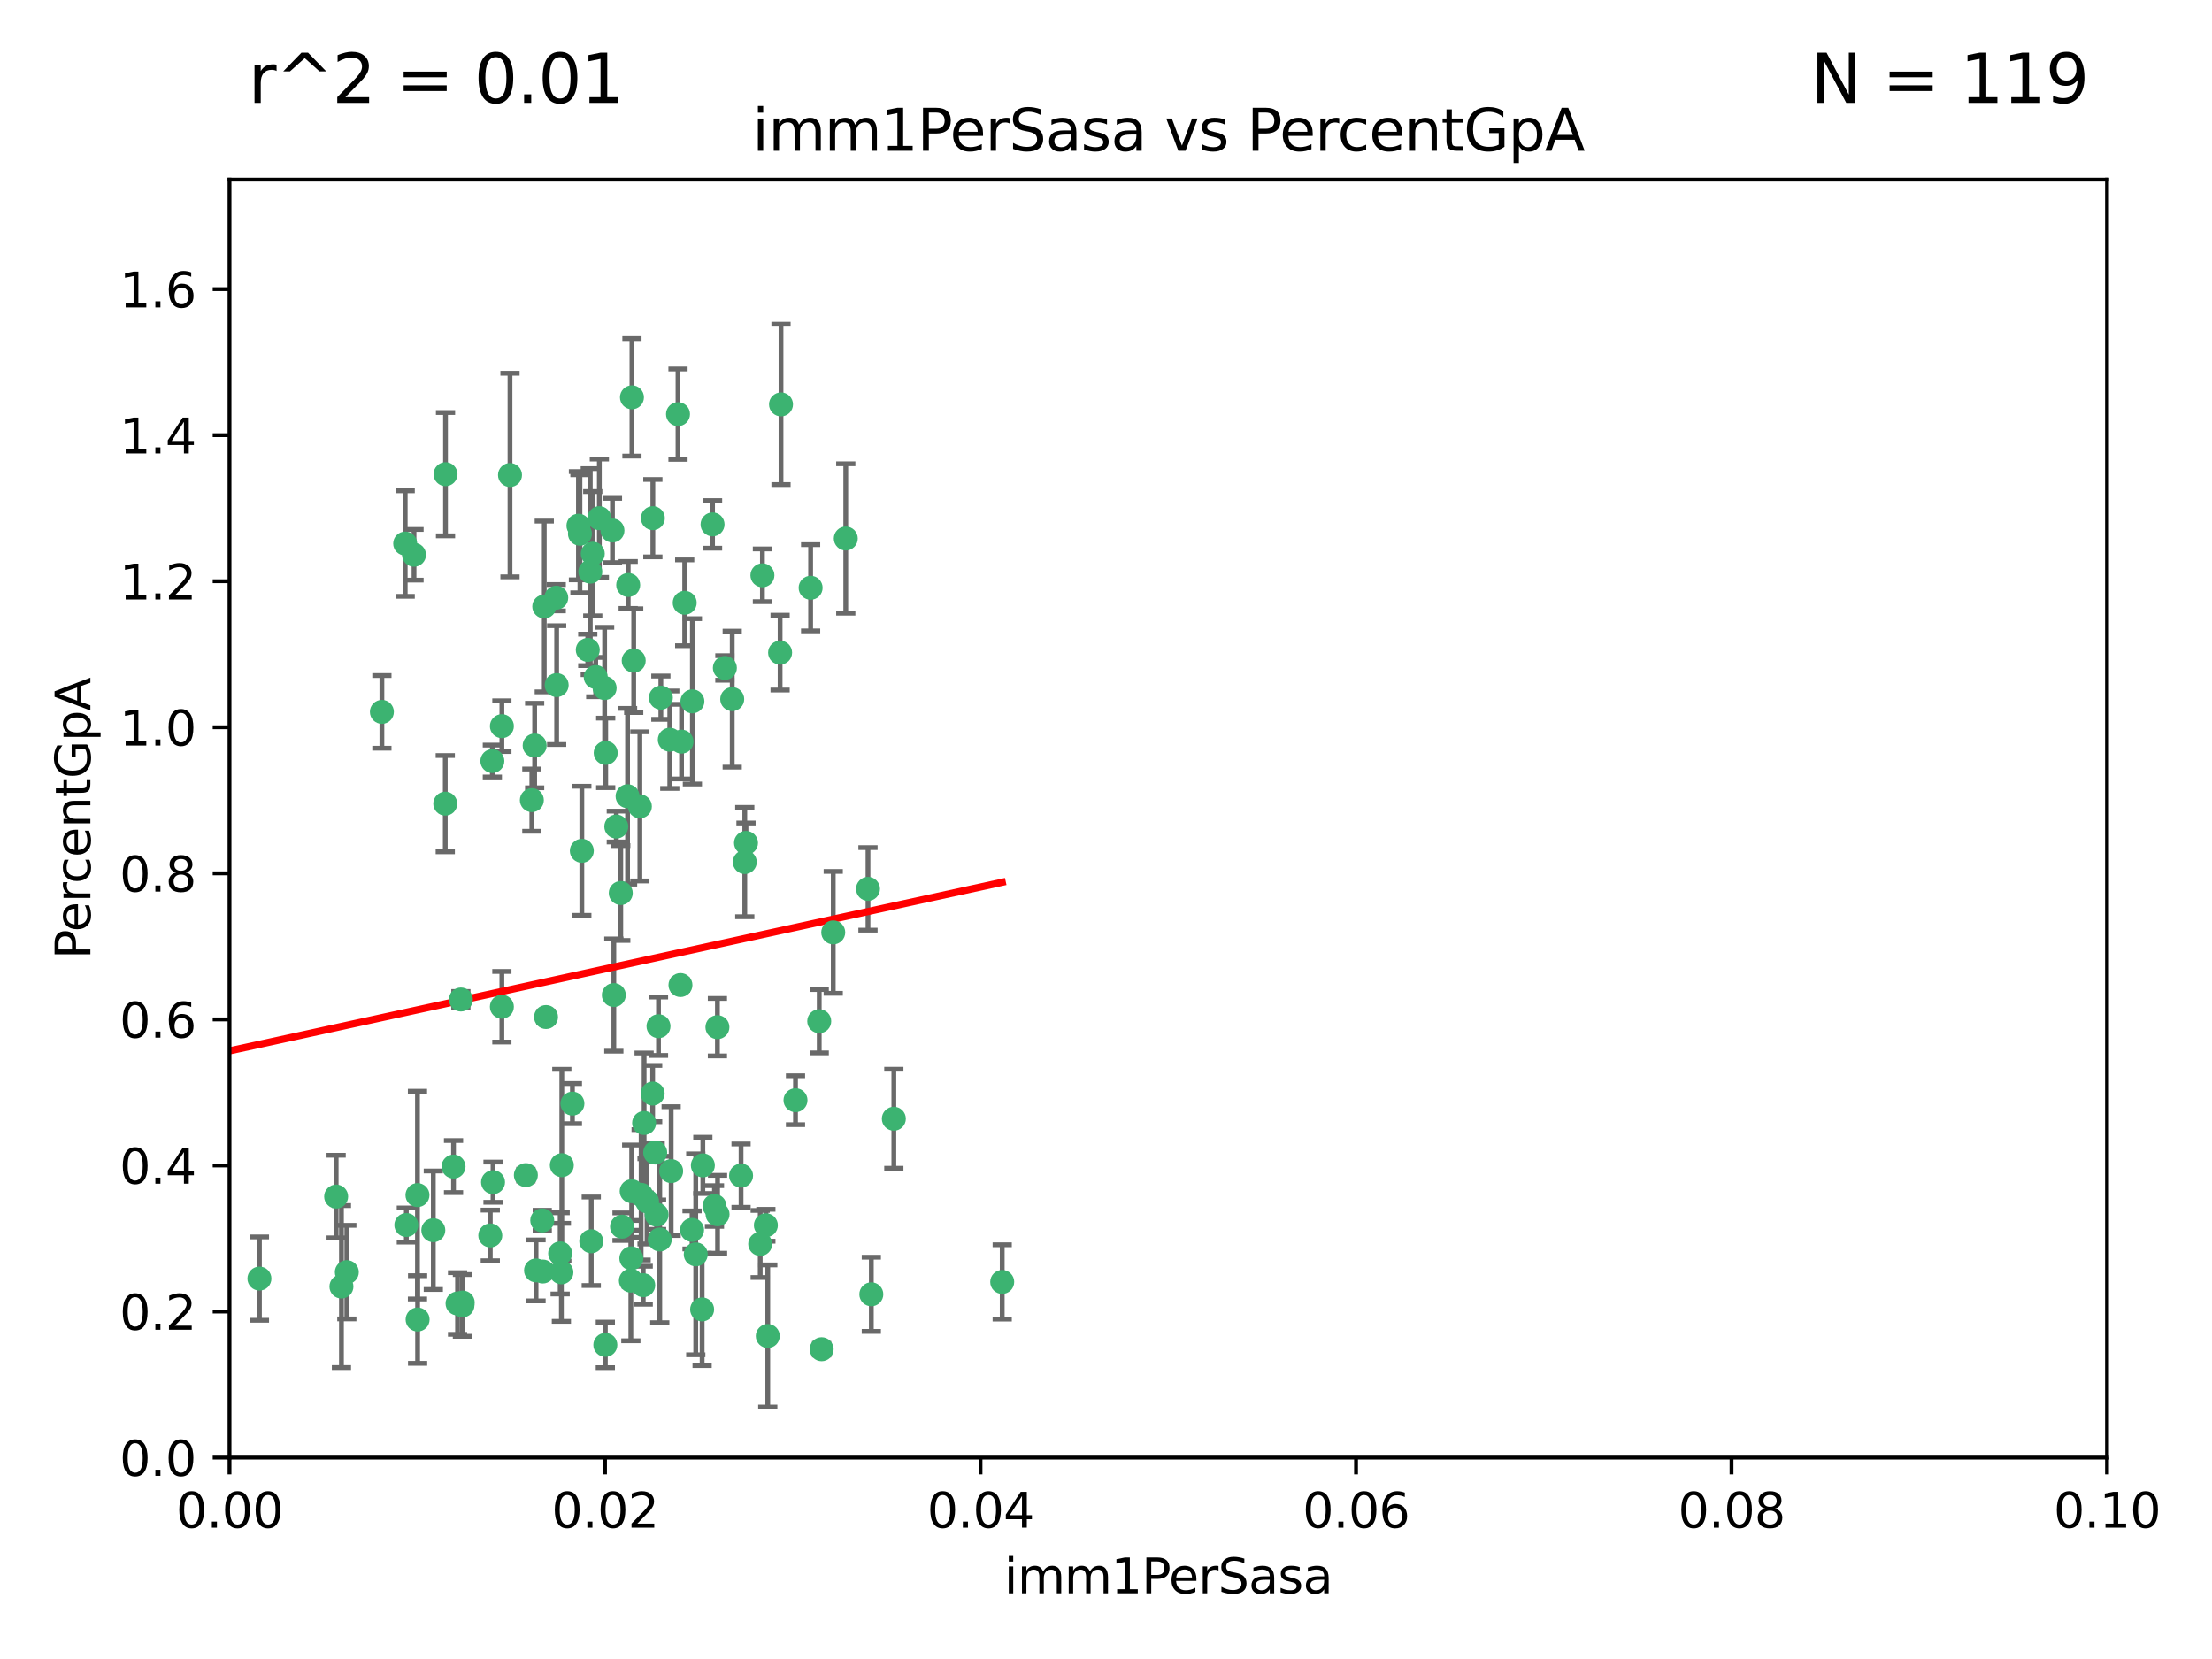 <?xml version="1.0" encoding="utf-8" standalone="no"?>
<!DOCTYPE svg PUBLIC "-//W3C//DTD SVG 1.1//EN"
  "http://www.w3.org/Graphics/SVG/1.1/DTD/svg11.dtd">
<svg xmlns:xlink="http://www.w3.org/1999/xlink" width="460.8pt" height="345.6pt" viewBox="0 0 460.8 345.6" xmlns="http://www.w3.org/2000/svg" version="1.1">
 <defs>
  <style type="text/css">*{stroke-linejoin: round; stroke-linecap: butt}</style>
 </defs>
 <g id="figure_1">
  <g id="patch_1">
   <path d="M 0 345.6 
L 460.8 345.6 
L 460.8 0 
L 0 0 
z
" style="fill: #ffffff"/>
  </g>
  <g id="axes_1">
   <g id="patch_2">
    <path d="M 47.81 303.64 
L 438.93 303.64 
L 438.93 37.411 
L 47.81 37.411 
z
" style="fill: #ffffff"/>
   </g>
   <g id="PathCollection_1">
    <defs>
     <path id="m17e5ece496" d="M 0 1.118 
C 0.297 1.118 0.581 1 0.791 0.791 
C 1 0.581 1.118 0.297 1.118 0 
C 1.118 -0.297 1 -0.581 0.791 -0.791 
C 0.581 -1 0.297 -1.118 0 -1.118 
C -0.297 -1.118 -0.581 -1 -0.791 -0.791 
C -1 -0.581 -1.118 -0.297 -1.118 0 
C -1.118 0.297 -1 0.581 -0.791 0.791 
C -0.581 1 -0.297 1.118 0 1.118 
z
" style="stroke: #3cb371"/>
    </defs>
    <g clip-path="url(#p6711a25d95)">
     <use xlink:href="#m17e5ece496" x="86.246" y="115.568" style="fill: #3cb371; stroke: #3cb371"/>
     <use xlink:href="#m17e5ece496" x="84.409" y="113.232" style="fill: #3cb371; stroke: #3cb371"/>
     <use xlink:href="#m17e5ece496" x="136.002" y="107.943" style="fill: #3cb371; stroke: #3cb371"/>
     <use xlink:href="#m17e5ece496" x="92.809" y="98.781" style="fill: #3cb371; stroke: #3cb371"/>
     <use xlink:href="#m17e5ece496" x="113.381" y="126.342" style="fill: #3cb371; stroke: #3cb371"/>
     <use xlink:href="#m17e5ece496" x="122.967" y="119.082" style="fill: #3cb371; stroke: #3cb371"/>
     <use xlink:href="#m17e5ece496" x="125.956" y="143.336" style="fill: #3cb371; stroke: #3cb371"/>
     <use xlink:href="#m17e5ece496" x="104.553" y="151.274" style="fill: #3cb371; stroke: #3cb371"/>
     <use xlink:href="#m17e5ece496" x="120.499" y="109.513" style="fill: #3cb371; stroke: #3cb371"/>
     <use xlink:href="#m17e5ece496" x="124.099" y="141.043" style="fill: #3cb371; stroke: #3cb371"/>
     <use xlink:href="#m17e5ece496" x="110.793" y="166.685" style="fill: #3cb371; stroke: #3cb371"/>
     <use xlink:href="#m17e5ece496" x="115.875" y="124.513" style="fill: #3cb371; stroke: #3cb371"/>
     <use xlink:href="#m17e5ece496" x="122.442" y="135.386" style="fill: #3cb371; stroke: #3cb371"/>
     <use xlink:href="#m17e5ece496" x="106.242" y="98.955" style="fill: #3cb371; stroke: #3cb371"/>
     <use xlink:href="#m17e5ece496" x="132.012" y="137.629" style="fill: #3cb371; stroke: #3cb371"/>
     <use xlink:href="#m17e5ece496" x="113.744" y="211.864" style="fill: #3cb371; stroke: #3cb371"/>
     <use xlink:href="#m17e5ece496" x="124.854" y="107.949" style="fill: #3cb371; stroke: #3cb371"/>
     <use xlink:href="#m17e5ece496" x="92.757" y="167.417" style="fill: #3cb371; stroke: #3cb371"/>
     <use xlink:href="#m17e5ece496" x="130.866" y="121.859" style="fill: #3cb371; stroke: #3cb371"/>
     <use xlink:href="#m17e5ece496" x="141.24" y="86.272" style="fill: #3cb371; stroke: #3cb371"/>
     <use xlink:href="#m17e5ece496" x="133.296" y="167.984" style="fill: #3cb371; stroke: #3cb371"/>
     <use xlink:href="#m17e5ece496" x="168.868" y="122.444" style="fill: #3cb371; stroke: #3cb371"/>
     <use xlink:href="#m17e5ece496" x="123.484" y="115.347" style="fill: #3cb371; stroke: #3cb371"/>
     <use xlink:href="#m17e5ece496" x="127.585" y="110.514" style="fill: #3cb371; stroke: #3cb371"/>
     <use xlink:href="#m17e5ece496" x="148.437" y="109.239" style="fill: #3cb371; stroke: #3cb371"/>
     <use xlink:href="#m17e5ece496" x="130.736" y="165.873" style="fill: #3cb371; stroke: #3cb371"/>
     <use xlink:href="#m17e5ece496" x="96.012" y="208.215" style="fill: #3cb371; stroke: #3cb371"/>
     <use xlink:href="#m17e5ece496" x="137.67" y="145.341" style="fill: #3cb371; stroke: #3cb371"/>
     <use xlink:href="#m17e5ece496" x="149.45" y="213.979" style="fill: #3cb371; stroke: #3cb371"/>
     <use xlink:href="#m17e5ece496" x="123.171" y="258.579" style="fill: #3cb371; stroke: #3cb371"/>
     <use xlink:href="#m17e5ece496" x="127.872" y="207.286" style="fill: #3cb371; stroke: #3cb371"/>
     <use xlink:href="#m17e5ece496" x="142.635" y="125.569" style="fill: #3cb371; stroke: #3cb371"/>
     <use xlink:href="#m17e5ece496" x="139.529" y="154.097" style="fill: #3cb371; stroke: #3cb371"/>
     <use xlink:href="#m17e5ece496" x="120.813" y="111.192" style="fill: #3cb371; stroke: #3cb371"/>
     <use xlink:href="#m17e5ece496" x="158.825" y="119.843" style="fill: #3cb371; stroke: #3cb371"/>
     <use xlink:href="#m17e5ece496" x="115.962" y="142.72" style="fill: #3cb371; stroke: #3cb371"/>
     <use xlink:href="#m17e5ece496" x="102.566" y="158.542" style="fill: #3cb371; stroke: #3cb371"/>
     <use xlink:href="#m17e5ece496" x="152.533" y="145.644" style="fill: #3cb371; stroke: #3cb371"/>
     <use xlink:href="#m17e5ece496" x="141.979" y="154.498" style="fill: #3cb371; stroke: #3cb371"/>
     <use xlink:href="#m17e5ece496" x="133.558" y="248.904" style="fill: #3cb371; stroke: #3cb371"/>
     <use xlink:href="#m17e5ece496" x="137.177" y="213.781" style="fill: #3cb371; stroke: #3cb371"/>
     <use xlink:href="#m17e5ece496" x="131.646" y="82.766" style="fill: #3cb371; stroke: #3cb371"/>
     <use xlink:href="#m17e5ece496" x="144.236" y="146.106" style="fill: #3cb371; stroke: #3cb371"/>
     <use xlink:href="#m17e5ece496" x="137.441" y="258.206" style="fill: #3cb371; stroke: #3cb371"/>
     <use xlink:href="#m17e5ece496" x="102.137" y="257.366" style="fill: #3cb371; stroke: #3cb371"/>
     <use xlink:href="#m17e5ece496" x="148.837" y="251.235" style="fill: #3cb371; stroke: #3cb371"/>
     <use xlink:href="#m17e5ece496" x="162.509" y="135.958" style="fill: #3cb371; stroke: #3cb371"/>
     <use xlink:href="#m17e5ece496" x="170.659" y="212.733" style="fill: #3cb371; stroke: #3cb371"/>
     <use xlink:href="#m17e5ece496" x="155.405" y="175.59" style="fill: #3cb371; stroke: #3cb371"/>
     <use xlink:href="#m17e5ece496" x="79.555" y="148.297" style="fill: #3cb371; stroke: #3cb371"/>
     <use xlink:href="#m17e5ece496" x="128.385" y="172.188" style="fill: #3cb371; stroke: #3cb371"/>
     <use xlink:href="#m17e5ece496" x="141.751" y="205.202" style="fill: #3cb371; stroke: #3cb371"/>
     <use xlink:href="#m17e5ece496" x="176.19" y="112.178" style="fill: #3cb371; stroke: #3cb371"/>
     <use xlink:href="#m17e5ece496" x="135.96" y="227.808" style="fill: #3cb371; stroke: #3cb371"/>
     <use xlink:href="#m17e5ece496" x="129.315" y="186.034" style="fill: #3cb371; stroke: #3cb371"/>
     <use xlink:href="#m17e5ece496" x="162.698" y="84.238" style="fill: #3cb371; stroke: #3cb371"/>
     <use xlink:href="#m17e5ece496" x="71.128" y="268.012" style="fill: #3cb371; stroke: #3cb371"/>
     <use xlink:href="#m17e5ece496" x="136.488" y="240.095" style="fill: #3cb371; stroke: #3cb371"/>
     <use xlink:href="#m17e5ece496" x="131.588" y="248.151" style="fill: #3cb371; stroke: #3cb371"/>
     <use xlink:href="#m17e5ece496" x="54.043" y="266.351" style="fill: #3cb371; stroke: #3cb371"/>
     <use xlink:href="#m17e5ece496" x="111.378" y="155.307" style="fill: #3cb371; stroke: #3cb371"/>
     <use xlink:href="#m17e5ece496" x="180.817" y="185.169" style="fill: #3cb371; stroke: #3cb371"/>
     <use xlink:href="#m17e5ece496" x="95.316" y="271.541" style="fill: #3cb371; stroke: #3cb371"/>
     <use xlink:href="#m17e5ece496" x="84.647" y="255.193" style="fill: #3cb371; stroke: #3cb371"/>
     <use xlink:href="#m17e5ece496" x="121.206" y="177.24" style="fill: #3cb371; stroke: #3cb371"/>
     <use xlink:href="#m17e5ece496" x="111.667" y="264.65" style="fill: #3cb371; stroke: #3cb371"/>
     <use xlink:href="#m17e5ece496" x="116.946" y="265.053" style="fill: #3cb371; stroke: #3cb371"/>
     <use xlink:href="#m17e5ece496" x="72.251" y="265.008" style="fill: #3cb371; stroke: #3cb371"/>
     <use xlink:href="#m17e5ece496" x="113.072" y="264.881" style="fill: #3cb371; stroke: #3cb371"/>
     <use xlink:href="#m17e5ece496" x="126.179" y="156.841" style="fill: #3cb371; stroke: #3cb371"/>
     <use xlink:href="#m17e5ece496" x="117.038" y="242.731" style="fill: #3cb371; stroke: #3cb371"/>
     <use xlink:href="#m17e5ece496" x="70.025" y="249.266" style="fill: #3cb371; stroke: #3cb371"/>
     <use xlink:href="#m17e5ece496" x="94.48" y="243.018" style="fill: #3cb371; stroke: #3cb371"/>
     <use xlink:href="#m17e5ece496" x="96.333" y="271.945" style="fill: #3cb371; stroke: #3cb371"/>
     <use xlink:href="#m17e5ece496" x="129.58" y="255.538" style="fill: #3cb371; stroke: #3cb371"/>
     <use xlink:href="#m17e5ece496" x="144.937" y="261.303" style="fill: #3cb371; stroke: #3cb371"/>
     <use xlink:href="#m17e5ece496" x="154.376" y="244.908" style="fill: #3cb371; stroke: #3cb371"/>
     <use xlink:href="#m17e5ece496" x="131.52" y="262.132" style="fill: #3cb371; stroke: #3cb371"/>
     <use xlink:href="#m17e5ece496" x="43.08" y="261.239" style="fill: #3cb371; stroke: #3cb371"/>
     <use xlink:href="#m17e5ece496" x="159.543" y="255.245" style="fill: #3cb371; stroke: #3cb371"/>
     <use xlink:href="#m17e5ece496" x="126.103" y="280.164" style="fill: #3cb371; stroke: #3cb371"/>
     <use xlink:href="#m17e5ece496" x="155.151" y="179.582" style="fill: #3cb371; stroke: #3cb371"/>
     <use xlink:href="#m17e5ece496" x="90.266" y="256.279" style="fill: #3cb371; stroke: #3cb371"/>
     <use xlink:href="#m17e5ece496" x="119.244" y="229.901" style="fill: #3cb371; stroke: #3cb371"/>
     <use xlink:href="#m17e5ece496" x="149.48" y="252.958" style="fill: #3cb371; stroke: #3cb371"/>
     <use xlink:href="#m17e5ece496" x="86.965" y="248.965" style="fill: #3cb371; stroke: #3cb371"/>
     <use xlink:href="#m17e5ece496" x="136.779" y="253.038" style="fill: #3cb371; stroke: #3cb371"/>
     <use xlink:href="#m17e5ece496" x="186.202" y="233.055" style="fill: #3cb371; stroke: #3cb371"/>
     <use xlink:href="#m17e5ece496" x="171.16" y="281.067" style="fill: #3cb371; stroke: #3cb371"/>
     <use xlink:href="#m17e5ece496" x="112.961" y="254.235" style="fill: #3cb371; stroke: #3cb371"/>
     <use xlink:href="#m17e5ece496" x="86.994" y="274.874" style="fill: #3cb371; stroke: #3cb371"/>
     <use xlink:href="#m17e5ece496" x="151.002" y="139.145" style="fill: #3cb371; stroke: #3cb371"/>
     <use xlink:href="#m17e5ece496" x="146.263" y="272.775" style="fill: #3cb371; stroke: #3cb371"/>
     <use xlink:href="#m17e5ece496" x="109.546" y="244.8" style="fill: #3cb371; stroke: #3cb371"/>
     <use xlink:href="#m17e5ece496" x="102.707" y="246.271" style="fill: #3cb371; stroke: #3cb371"/>
     <use xlink:href="#m17e5ece496" x="144.167" y="256.212" style="fill: #3cb371; stroke: #3cb371"/>
     <use xlink:href="#m17e5ece496" x="116.69" y="261.105" style="fill: #3cb371; stroke: #3cb371"/>
     <use xlink:href="#m17e5ece496" x="96.391" y="271.345" style="fill: #3cb371; stroke: #3cb371"/>
     <use xlink:href="#m17e5ece496" x="165.716" y="229.195" style="fill: #3cb371; stroke: #3cb371"/>
     <use xlink:href="#m17e5ece496" x="133.995" y="267.733" style="fill: #3cb371; stroke: #3cb371"/>
     <use xlink:href="#m17e5ece496" x="159.94" y="278.312" style="fill: #3cb371; stroke: #3cb371"/>
     <use xlink:href="#m17e5ece496" x="104.549" y="209.723" style="fill: #3cb371; stroke: #3cb371"/>
     <use xlink:href="#m17e5ece496" x="146.417" y="242.769" style="fill: #3cb371; stroke: #3cb371"/>
     <use xlink:href="#m17e5ece496" x="131.419" y="266.777" style="fill: #3cb371; stroke: #3cb371"/>
     <use xlink:href="#m17e5ece496" x="173.578" y="194.231" style="fill: #3cb371; stroke: #3cb371"/>
     <use xlink:href="#m17e5ece496" x="139.814" y="243.962" style="fill: #3cb371; stroke: #3cb371"/>
     <use xlink:href="#m17e5ece496" x="134.79" y="250.263" style="fill: #3cb371; stroke: #3cb371"/>
     <use xlink:href="#m17e5ece496" x="158.364" y="259.143" style="fill: #3cb371; stroke: #3cb371"/>
     <use xlink:href="#m17e5ece496" x="181.513" y="269.626" style="fill: #3cb371; stroke: #3cb371"/>
     <use xlink:href="#m17e5ece496" x="134.18" y="233.936" style="fill: #3cb371; stroke: #3cb371"/>
     <use xlink:href="#m17e5ece496" x="208.778" y="267.05" style="fill: #3cb371; stroke: #3cb371"/>
    </g>
   </g>
   <g id="matplotlib.axis_1">
    <g id="xtick_1">
     <g id="line2d_1">
      <defs>
       <path id="m1352949778" d="M 0 0 
L 0 3.5 
" style="stroke: #000000; stroke-width: 0.8"/>
      </defs>
      <g>
       <use xlink:href="#m1352949778" x="47.81" y="303.64" style="stroke: #000000; stroke-width: 0.8"/>
      </g>
     </g>
     <g id="text_1">
      <!-- 0.00 -->
      <g transform="translate(36.677 318.238)scale(0.1 -0.1)">
       <defs>
        <path id="DejaVuSans-30" d="M 2034 4250 
Q 1547 4250 1301 3770 
Q 1056 3291 1056 2328 
Q 1056 1369 1301 889 
Q 1547 409 2034 409 
Q 2525 409 2770 889 
Q 3016 1369 3016 2328 
Q 3016 3291 2770 3770 
Q 2525 4250 2034 4250 
z
M 2034 4750 
Q 2819 4750 3233 4129 
Q 3647 3509 3647 2328 
Q 3647 1150 3233 529 
Q 2819 -91 2034 -91 
Q 1250 -91 836 529 
Q 422 1150 422 2328 
Q 422 3509 836 4129 
Q 1250 4750 2034 4750 
z
" transform="scale(0.016)"/>
        <path id="DejaVuSans-2e" d="M 684 794 
L 1344 794 
L 1344 0 
L 684 0 
L 684 794 
z
" transform="scale(0.016)"/>
       </defs>
       <use xlink:href="#DejaVuSans-30"/>
       <use xlink:href="#DejaVuSans-2e" x="63.623"/>
       <use xlink:href="#DejaVuSans-30" x="95.41"/>
       <use xlink:href="#DejaVuSans-30" x="159.033"/>
      </g>
     </g>
    </g>
    <g id="xtick_2">
     <g id="line2d_2">
      <g>
       <use xlink:href="#m1352949778" x="126.034" y="303.64" style="stroke: #000000; stroke-width: 0.8"/>
      </g>
     </g>
     <g id="text_2">
      <!-- 0.02 -->
      <g transform="translate(114.901 318.238)scale(0.1 -0.1)">
       <defs>
        <path id="DejaVuSans-32" d="M 1228 531 
L 3431 531 
L 3431 0 
L 469 0 
L 469 531 
Q 828 903 1448 1529 
Q 2069 2156 2228 2338 
Q 2531 2678 2651 2914 
Q 2772 3150 2772 3378 
Q 2772 3750 2511 3984 
Q 2250 4219 1831 4219 
Q 1534 4219 1204 4116 
Q 875 4013 500 3803 
L 500 4441 
Q 881 4594 1212 4672 
Q 1544 4750 1819 4750 
Q 2544 4750 2975 4387 
Q 3406 4025 3406 3419 
Q 3406 3131 3298 2873 
Q 3191 2616 2906 2266 
Q 2828 2175 2409 1742 
Q 1991 1309 1228 531 
z
" transform="scale(0.016)"/>
       </defs>
       <use xlink:href="#DejaVuSans-30"/>
       <use xlink:href="#DejaVuSans-2e" x="63.623"/>
       <use xlink:href="#DejaVuSans-30" x="95.41"/>
       <use xlink:href="#DejaVuSans-32" x="159.033"/>
      </g>
     </g>
    </g>
    <g id="xtick_3">
     <g id="line2d_3">
      <g>
       <use xlink:href="#m1352949778" x="204.258" y="303.64" style="stroke: #000000; stroke-width: 0.8"/>
      </g>
     </g>
     <g id="text_3">
      <!-- 0.04 -->
      <g transform="translate(193.125 318.238)scale(0.1 -0.1)">
       <defs>
        <path id="DejaVuSans-34" d="M 2419 4116 
L 825 1625 
L 2419 1625 
L 2419 4116 
z
M 2253 4666 
L 3047 4666 
L 3047 1625 
L 3713 1625 
L 3713 1100 
L 3047 1100 
L 3047 0 
L 2419 0 
L 2419 1100 
L 313 1100 
L 313 1709 
L 2253 4666 
z
" transform="scale(0.016)"/>
       </defs>
       <use xlink:href="#DejaVuSans-30"/>
       <use xlink:href="#DejaVuSans-2e" x="63.623"/>
       <use xlink:href="#DejaVuSans-30" x="95.41"/>
       <use xlink:href="#DejaVuSans-34" x="159.033"/>
      </g>
     </g>
    </g>
    <g id="xtick_4">
     <g id="line2d_4">
      <g>
       <use xlink:href="#m1352949778" x="282.482" y="303.64" style="stroke: #000000; stroke-width: 0.8"/>
      </g>
     </g>
     <g id="text_4">
      <!-- 0.06 -->
      <g transform="translate(271.349 318.238)scale(0.1 -0.1)">
       <defs>
        <path id="DejaVuSans-36" d="M 2113 2584 
Q 1688 2584 1439 2293 
Q 1191 2003 1191 1497 
Q 1191 994 1439 701 
Q 1688 409 2113 409 
Q 2538 409 2786 701 
Q 3034 994 3034 1497 
Q 3034 2003 2786 2293 
Q 2538 2584 2113 2584 
z
M 3366 4563 
L 3366 3988 
Q 3128 4100 2886 4159 
Q 2644 4219 2406 4219 
Q 1781 4219 1451 3797 
Q 1122 3375 1075 2522 
Q 1259 2794 1537 2939 
Q 1816 3084 2150 3084 
Q 2853 3084 3261 2657 
Q 3669 2231 3669 1497 
Q 3669 778 3244 343 
Q 2819 -91 2113 -91 
Q 1303 -91 875 529 
Q 447 1150 447 2328 
Q 447 3434 972 4092 
Q 1497 4750 2381 4750 
Q 2619 4750 2861 4703 
Q 3103 4656 3366 4563 
z
" transform="scale(0.016)"/>
       </defs>
       <use xlink:href="#DejaVuSans-30"/>
       <use xlink:href="#DejaVuSans-2e" x="63.623"/>
       <use xlink:href="#DejaVuSans-30" x="95.41"/>
       <use xlink:href="#DejaVuSans-36" x="159.033"/>
      </g>
     </g>
    </g>
    <g id="xtick_5">
     <g id="line2d_5">
      <g>
       <use xlink:href="#m1352949778" x="360.706" y="303.64" style="stroke: #000000; stroke-width: 0.8"/>
      </g>
     </g>
     <g id="text_5">
      <!-- 0.08 -->
      <g transform="translate(349.573 318.238)scale(0.1 -0.1)">
       <defs>
        <path id="DejaVuSans-38" d="M 2034 2216 
Q 1584 2216 1326 1975 
Q 1069 1734 1069 1313 
Q 1069 891 1326 650 
Q 1584 409 2034 409 
Q 2484 409 2743 651 
Q 3003 894 3003 1313 
Q 3003 1734 2745 1975 
Q 2488 2216 2034 2216 
z
M 1403 2484 
Q 997 2584 770 2862 
Q 544 3141 544 3541 
Q 544 4100 942 4425 
Q 1341 4750 2034 4750 
Q 2731 4750 3128 4425 
Q 3525 4100 3525 3541 
Q 3525 3141 3298 2862 
Q 3072 2584 2669 2484 
Q 3125 2378 3379 2068 
Q 3634 1759 3634 1313 
Q 3634 634 3220 271 
Q 2806 -91 2034 -91 
Q 1263 -91 848 271 
Q 434 634 434 1313 
Q 434 1759 690 2068 
Q 947 2378 1403 2484 
z
M 1172 3481 
Q 1172 3119 1398 2916 
Q 1625 2713 2034 2713 
Q 2441 2713 2670 2916 
Q 2900 3119 2900 3481 
Q 2900 3844 2670 4047 
Q 2441 4250 2034 4250 
Q 1625 4250 1398 4047 
Q 1172 3844 1172 3481 
z
" transform="scale(0.016)"/>
       </defs>
       <use xlink:href="#DejaVuSans-30"/>
       <use xlink:href="#DejaVuSans-2e" x="63.623"/>
       <use xlink:href="#DejaVuSans-30" x="95.41"/>
       <use xlink:href="#DejaVuSans-38" x="159.033"/>
      </g>
     </g>
    </g>
    <g id="xtick_6">
     <g id="line2d_6">
      <g>
       <use xlink:href="#m1352949778" x="438.93" y="303.64" style="stroke: #000000; stroke-width: 0.8"/>
      </g>
     </g>
     <g id="text_6">
      <!-- 0.10 -->
      <g transform="translate(427.797 318.238)scale(0.1 -0.1)">
       <defs>
        <path id="DejaVuSans-31" d="M 794 531 
L 1825 531 
L 1825 4091 
L 703 3866 
L 703 4441 
L 1819 4666 
L 2450 4666 
L 2450 531 
L 3481 531 
L 3481 0 
L 794 0 
L 794 531 
z
" transform="scale(0.016)"/>
       </defs>
       <use xlink:href="#DejaVuSans-30"/>
       <use xlink:href="#DejaVuSans-2e" x="63.623"/>
       <use xlink:href="#DejaVuSans-31" x="95.41"/>
       <use xlink:href="#DejaVuSans-30" x="159.033"/>
      </g>
     </g>
    </g>
    <g id="text_7">
     <!-- imm1PerSasa -->
     <g transform="translate(209.186 331.917)scale(0.1 -0.1)">
      <defs>
       <path id="DejaVuSans-69" d="M 603 3500 
L 1178 3500 
L 1178 0 
L 603 0 
L 603 3500 
z
M 603 4863 
L 1178 4863 
L 1178 4134 
L 603 4134 
L 603 4863 
z
" transform="scale(0.016)"/>
       <path id="DejaVuSans-6d" d="M 3328 2828 
Q 3544 3216 3844 3400 
Q 4144 3584 4550 3584 
Q 5097 3584 5394 3201 
Q 5691 2819 5691 2113 
L 5691 0 
L 5113 0 
L 5113 2094 
Q 5113 2597 4934 2840 
Q 4756 3084 4391 3084 
Q 3944 3084 3684 2787 
Q 3425 2491 3425 1978 
L 3425 0 
L 2847 0 
L 2847 2094 
Q 2847 2600 2669 2842 
Q 2491 3084 2119 3084 
Q 1678 3084 1418 2786 
Q 1159 2488 1159 1978 
L 1159 0 
L 581 0 
L 581 3500 
L 1159 3500 
L 1159 2956 
Q 1356 3278 1631 3431 
Q 1906 3584 2284 3584 
Q 2666 3584 2933 3390 
Q 3200 3197 3328 2828 
z
" transform="scale(0.016)"/>
       <path id="DejaVuSans-50" d="M 1259 4147 
L 1259 2394 
L 2053 2394 
Q 2494 2394 2734 2622 
Q 2975 2850 2975 3272 
Q 2975 3691 2734 3919 
Q 2494 4147 2053 4147 
L 1259 4147 
z
M 628 4666 
L 2053 4666 
Q 2838 4666 3239 4311 
Q 3641 3956 3641 3272 
Q 3641 2581 3239 2228 
Q 2838 1875 2053 1875 
L 1259 1875 
L 1259 0 
L 628 0 
L 628 4666 
z
" transform="scale(0.016)"/>
       <path id="DejaVuSans-65" d="M 3597 1894 
L 3597 1613 
L 953 1613 
Q 991 1019 1311 708 
Q 1631 397 2203 397 
Q 2534 397 2845 478 
Q 3156 559 3463 722 
L 3463 178 
Q 3153 47 2828 -22 
Q 2503 -91 2169 -91 
Q 1331 -91 842 396 
Q 353 884 353 1716 
Q 353 2575 817 3079 
Q 1281 3584 2069 3584 
Q 2775 3584 3186 3129 
Q 3597 2675 3597 1894 
z
M 3022 2063 
Q 3016 2534 2758 2815 
Q 2500 3097 2075 3097 
Q 1594 3097 1305 2825 
Q 1016 2553 972 2059 
L 3022 2063 
z
" transform="scale(0.016)"/>
       <path id="DejaVuSans-72" d="M 2631 2963 
Q 2534 3019 2420 3045 
Q 2306 3072 2169 3072 
Q 1681 3072 1420 2755 
Q 1159 2438 1159 1844 
L 1159 0 
L 581 0 
L 581 3500 
L 1159 3500 
L 1159 2956 
Q 1341 3275 1631 3429 
Q 1922 3584 2338 3584 
Q 2397 3584 2469 3576 
Q 2541 3569 2628 3553 
L 2631 2963 
z
" transform="scale(0.016)"/>
       <path id="DejaVuSans-53" d="M 3425 4513 
L 3425 3897 
Q 3066 4069 2747 4153 
Q 2428 4238 2131 4238 
Q 1616 4238 1336 4038 
Q 1056 3838 1056 3469 
Q 1056 3159 1242 3001 
Q 1428 2844 1947 2747 
L 2328 2669 
Q 3034 2534 3370 2195 
Q 3706 1856 3706 1288 
Q 3706 609 3251 259 
Q 2797 -91 1919 -91 
Q 1588 -91 1214 -16 
Q 841 59 441 206 
L 441 856 
Q 825 641 1194 531 
Q 1563 422 1919 422 
Q 2459 422 2753 634 
Q 3047 847 3047 1241 
Q 3047 1584 2836 1778 
Q 2625 1972 2144 2069 
L 1759 2144 
Q 1053 2284 737 2584 
Q 422 2884 422 3419 
Q 422 4038 858 4394 
Q 1294 4750 2059 4750 
Q 2388 4750 2728 4690 
Q 3069 4631 3425 4513 
z
" transform="scale(0.016)"/>
       <path id="DejaVuSans-61" d="M 2194 1759 
Q 1497 1759 1228 1600 
Q 959 1441 959 1056 
Q 959 750 1161 570 
Q 1363 391 1709 391 
Q 2188 391 2477 730 
Q 2766 1069 2766 1631 
L 2766 1759 
L 2194 1759 
z
M 3341 1997 
L 3341 0 
L 2766 0 
L 2766 531 
Q 2569 213 2275 61 
Q 1981 -91 1556 -91 
Q 1019 -91 701 211 
Q 384 513 384 1019 
Q 384 1609 779 1909 
Q 1175 2209 1959 2209 
L 2766 2209 
L 2766 2266 
Q 2766 2663 2505 2880 
Q 2244 3097 1772 3097 
Q 1472 3097 1187 3025 
Q 903 2953 641 2809 
L 641 3341 
Q 956 3463 1253 3523 
Q 1550 3584 1831 3584 
Q 2591 3584 2966 3190 
Q 3341 2797 3341 1997 
z
" transform="scale(0.016)"/>
       <path id="DejaVuSans-73" d="M 2834 3397 
L 2834 2853 
Q 2591 2978 2328 3040 
Q 2066 3103 1784 3103 
Q 1356 3103 1142 2972 
Q 928 2841 928 2578 
Q 928 2378 1081 2264 
Q 1234 2150 1697 2047 
L 1894 2003 
Q 2506 1872 2764 1633 
Q 3022 1394 3022 966 
Q 3022 478 2636 193 
Q 2250 -91 1575 -91 
Q 1294 -91 989 -36 
Q 684 19 347 128 
L 347 722 
Q 666 556 975 473 
Q 1284 391 1588 391 
Q 1994 391 2212 530 
Q 2431 669 2431 922 
Q 2431 1156 2273 1281 
Q 2116 1406 1581 1522 
L 1381 1569 
Q 847 1681 609 1914 
Q 372 2147 372 2553 
Q 372 3047 722 3315 
Q 1072 3584 1716 3584 
Q 2034 3584 2315 3537 
Q 2597 3491 2834 3397 
z
" transform="scale(0.016)"/>
      </defs>
      <use xlink:href="#DejaVuSans-69"/>
      <use xlink:href="#DejaVuSans-6d" x="27.783"/>
      <use xlink:href="#DejaVuSans-6d" x="125.195"/>
      <use xlink:href="#DejaVuSans-31" x="222.607"/>
      <use xlink:href="#DejaVuSans-50" x="286.23"/>
      <use xlink:href="#DejaVuSans-65" x="342.908"/>
      <use xlink:href="#DejaVuSans-72" x="404.432"/>
      <use xlink:href="#DejaVuSans-53" x="445.545"/>
      <use xlink:href="#DejaVuSans-61" x="509.021"/>
      <use xlink:href="#DejaVuSans-73" x="570.301"/>
      <use xlink:href="#DejaVuSans-61" x="622.4"/>
     </g>
    </g>
   </g>
   <g id="matplotlib.axis_2">
    <g id="ytick_1">
     <g id="line2d_7">
      <defs>
       <path id="m1dd4ce2e67" d="M 0 0 
L -3.5 0 
" style="stroke: #000000; stroke-width: 0.8"/>
      </defs>
      <g>
       <use xlink:href="#m1dd4ce2e67" x="47.81" y="303.64" style="stroke: #000000; stroke-width: 0.8"/>
      </g>
     </g>
     <g id="text_8">
      <!-- 0.0 -->
      <g transform="translate(24.907 307.439)scale(0.1 -0.1)">
       <use xlink:href="#DejaVuSans-30"/>
       <use xlink:href="#DejaVuSans-2e" x="63.623"/>
       <use xlink:href="#DejaVuSans-30" x="95.41"/>
      </g>
     </g>
    </g>
    <g id="ytick_2">
     <g id="line2d_8">
      <g>
       <use xlink:href="#m1dd4ce2e67" x="47.81" y="273.214" style="stroke: #000000; stroke-width: 0.8"/>
      </g>
     </g>
     <g id="text_9">
      <!-- 0.2 -->
      <g transform="translate(24.907 277.013)scale(0.1 -0.1)">
       <use xlink:href="#DejaVuSans-30"/>
       <use xlink:href="#DejaVuSans-2e" x="63.623"/>
       <use xlink:href="#DejaVuSans-32" x="95.41"/>
      </g>
     </g>
    </g>
    <g id="ytick_3">
     <g id="line2d_9">
      <g>
       <use xlink:href="#m1dd4ce2e67" x="47.81" y="242.788" style="stroke: #000000; stroke-width: 0.8"/>
      </g>
     </g>
     <g id="text_10">
      <!-- 0.4 -->
      <g transform="translate(24.907 246.587)scale(0.1 -0.1)">
       <use xlink:href="#DejaVuSans-30"/>
       <use xlink:href="#DejaVuSans-2e" x="63.623"/>
       <use xlink:href="#DejaVuSans-34" x="95.41"/>
      </g>
     </g>
    </g>
    <g id="ytick_4">
     <g id="line2d_10">
      <g>
       <use xlink:href="#m1dd4ce2e67" x="47.81" y="212.362" style="stroke: #000000; stroke-width: 0.8"/>
      </g>
     </g>
     <g id="text_11">
      <!-- 0.6 -->
      <g transform="translate(24.907 216.161)scale(0.1 -0.1)">
       <use xlink:href="#DejaVuSans-30"/>
       <use xlink:href="#DejaVuSans-2e" x="63.623"/>
       <use xlink:href="#DejaVuSans-36" x="95.41"/>
      </g>
     </g>
    </g>
    <g id="ytick_5">
     <g id="line2d_11">
      <g>
       <use xlink:href="#m1dd4ce2e67" x="47.81" y="181.935" style="stroke: #000000; stroke-width: 0.8"/>
      </g>
     </g>
     <g id="text_12">
      <!-- 0.8 -->
      <g transform="translate(24.907 185.735)scale(0.1 -0.1)">
       <use xlink:href="#DejaVuSans-30"/>
       <use xlink:href="#DejaVuSans-2e" x="63.623"/>
       <use xlink:href="#DejaVuSans-38" x="95.41"/>
      </g>
     </g>
    </g>
    <g id="ytick_6">
     <g id="line2d_12">
      <g>
       <use xlink:href="#m1dd4ce2e67" x="47.81" y="151.509" style="stroke: #000000; stroke-width: 0.8"/>
      </g>
     </g>
     <g id="text_13">
      <!-- 1.0 -->
      <g transform="translate(24.907 155.308)scale(0.1 -0.1)">
       <use xlink:href="#DejaVuSans-31"/>
       <use xlink:href="#DejaVuSans-2e" x="63.623"/>
       <use xlink:href="#DejaVuSans-30" x="95.41"/>
      </g>
     </g>
    </g>
    <g id="ytick_7">
     <g id="line2d_13">
      <g>
       <use xlink:href="#m1dd4ce2e67" x="47.81" y="121.083" style="stroke: #000000; stroke-width: 0.8"/>
      </g>
     </g>
     <g id="text_14">
      <!-- 1.2 -->
      <g transform="translate(24.907 124.882)scale(0.1 -0.1)">
       <use xlink:href="#DejaVuSans-31"/>
       <use xlink:href="#DejaVuSans-2e" x="63.623"/>
       <use xlink:href="#DejaVuSans-32" x="95.41"/>
      </g>
     </g>
    </g>
    <g id="ytick_8">
     <g id="line2d_14">
      <g>
       <use xlink:href="#m1dd4ce2e67" x="47.81" y="90.657" style="stroke: #000000; stroke-width: 0.8"/>
      </g>
     </g>
     <g id="text_15">
      <!-- 1.4 -->
      <g transform="translate(24.907 94.456)scale(0.1 -0.1)">
       <use xlink:href="#DejaVuSans-31"/>
       <use xlink:href="#DejaVuSans-2e" x="63.623"/>
       <use xlink:href="#DejaVuSans-34" x="95.41"/>
      </g>
     </g>
    </g>
    <g id="ytick_9">
     <g id="line2d_15">
      <g>
       <use xlink:href="#m1dd4ce2e67" x="47.81" y="60.231" style="stroke: #000000; stroke-width: 0.8"/>
      </g>
     </g>
     <g id="text_16">
      <!-- 1.6 -->
      <g transform="translate(24.907 64.03)scale(0.1 -0.1)">
       <use xlink:href="#DejaVuSans-31"/>
       <use xlink:href="#DejaVuSans-2e" x="63.623"/>
       <use xlink:href="#DejaVuSans-36" x="95.41"/>
      </g>
     </g>
    </g>
    <g id="text_17">
     <!-- PercentGpA -->
     <g transform="translate(18.827 199.802)rotate(-90)scale(0.1 -0.1)">
      <defs>
       <path id="DejaVuSans-63" d="M 3122 3366 
L 3122 2828 
Q 2878 2963 2633 3030 
Q 2388 3097 2138 3097 
Q 1578 3097 1268 2742 
Q 959 2388 959 1747 
Q 959 1106 1268 751 
Q 1578 397 2138 397 
Q 2388 397 2633 464 
Q 2878 531 3122 666 
L 3122 134 
Q 2881 22 2623 -34 
Q 2366 -91 2075 -91 
Q 1284 -91 818 406 
Q 353 903 353 1747 
Q 353 2603 823 3093 
Q 1294 3584 2113 3584 
Q 2378 3584 2631 3529 
Q 2884 3475 3122 3366 
z
" transform="scale(0.016)"/>
       <path id="DejaVuSans-6e" d="M 3513 2113 
L 3513 0 
L 2938 0 
L 2938 2094 
Q 2938 2591 2744 2837 
Q 2550 3084 2163 3084 
Q 1697 3084 1428 2787 
Q 1159 2491 1159 1978 
L 1159 0 
L 581 0 
L 581 3500 
L 1159 3500 
L 1159 2956 
Q 1366 3272 1645 3428 
Q 1925 3584 2291 3584 
Q 2894 3584 3203 3211 
Q 3513 2838 3513 2113 
z
" transform="scale(0.016)"/>
       <path id="DejaVuSans-74" d="M 1172 4494 
L 1172 3500 
L 2356 3500 
L 2356 3053 
L 1172 3053 
L 1172 1153 
Q 1172 725 1289 603 
Q 1406 481 1766 481 
L 2356 481 
L 2356 0 
L 1766 0 
Q 1100 0 847 248 
Q 594 497 594 1153 
L 594 3053 
L 172 3053 
L 172 3500 
L 594 3500 
L 594 4494 
L 1172 4494 
z
" transform="scale(0.016)"/>
       <path id="DejaVuSans-47" d="M 3809 666 
L 3809 1919 
L 2778 1919 
L 2778 2438 
L 4434 2438 
L 4434 434 
Q 4069 175 3628 42 
Q 3188 -91 2688 -91 
Q 1594 -91 976 548 
Q 359 1188 359 2328 
Q 359 3472 976 4111 
Q 1594 4750 2688 4750 
Q 3144 4750 3555 4637 
Q 3966 4525 4313 4306 
L 4313 3634 
Q 3963 3931 3569 4081 
Q 3175 4231 2741 4231 
Q 1884 4231 1454 3753 
Q 1025 3275 1025 2328 
Q 1025 1384 1454 906 
Q 1884 428 2741 428 
Q 3075 428 3337 486 
Q 3600 544 3809 666 
z
" transform="scale(0.016)"/>
       <path id="DejaVuSans-70" d="M 1159 525 
L 1159 -1331 
L 581 -1331 
L 581 3500 
L 1159 3500 
L 1159 2969 
Q 1341 3281 1617 3432 
Q 1894 3584 2278 3584 
Q 2916 3584 3314 3078 
Q 3713 2572 3713 1747 
Q 3713 922 3314 415 
Q 2916 -91 2278 -91 
Q 1894 -91 1617 61 
Q 1341 213 1159 525 
z
M 3116 1747 
Q 3116 2381 2855 2742 
Q 2594 3103 2138 3103 
Q 1681 3103 1420 2742 
Q 1159 2381 1159 1747 
Q 1159 1113 1420 752 
Q 1681 391 2138 391 
Q 2594 391 2855 752 
Q 3116 1113 3116 1747 
z
" transform="scale(0.016)"/>
       <path id="DejaVuSans-41" d="M 2188 4044 
L 1331 1722 
L 3047 1722 
L 2188 4044 
z
M 1831 4666 
L 2547 4666 
L 4325 0 
L 3669 0 
L 3244 1197 
L 1141 1197 
L 716 0 
L 50 0 
L 1831 4666 
z
" transform="scale(0.016)"/>
      </defs>
      <use xlink:href="#DejaVuSans-50"/>
      <use xlink:href="#DejaVuSans-65" x="56.678"/>
      <use xlink:href="#DejaVuSans-72" x="118.201"/>
      <use xlink:href="#DejaVuSans-63" x="157.064"/>
      <use xlink:href="#DejaVuSans-65" x="212.045"/>
      <use xlink:href="#DejaVuSans-6e" x="273.568"/>
      <use xlink:href="#DejaVuSans-74" x="336.947"/>
      <use xlink:href="#DejaVuSans-47" x="376.156"/>
      <use xlink:href="#DejaVuSans-70" x="453.646"/>
      <use xlink:href="#DejaVuSans-41" x="517.123"/>
     </g>
    </g>
   </g>
   <g id="LineCollection_1">
    <path d="M 86.246 120.843 
L 86.246 110.292 
" clip-path="url(#p6711a25d95)" style="fill: none; stroke: #696969"/>
    <path d="M 84.409 124.224 
L 84.409 102.241 
" clip-path="url(#p6711a25d95)" style="fill: none; stroke: #696969"/>
    <path d="M 136.002 116.002 
L 136.002 99.884 
" clip-path="url(#p6711a25d95)" style="fill: none; stroke: #696969"/>
    <path d="M 92.809 111.622 
L 92.809 85.94 
" clip-path="url(#p6711a25d95)" style="fill: none; stroke: #696969"/>
    <path d="M 113.381 144.131 
L 113.381 108.553 
" clip-path="url(#p6711a25d95)" style="fill: none; stroke: #696969"/>
    <path d="M 122.967 140.54 
L 122.967 97.624 
" clip-path="url(#p6711a25d95)" style="fill: none; stroke: #696969"/>
    <path d="M 125.956 155.999 
L 125.956 130.673 
" clip-path="url(#p6711a25d95)" style="fill: none; stroke: #696969"/>
    <path d="M 104.553 156.555 
L 104.553 145.993 
" clip-path="url(#p6711a25d95)" style="fill: none; stroke: #696969"/>
    <path d="M 120.499 120.79 
L 120.499 98.237 
" clip-path="url(#p6711a25d95)" style="fill: none; stroke: #696969"/>
    <path d="M 124.099 145.137 
L 124.099 136.95 
" clip-path="url(#p6711a25d95)" style="fill: none; stroke: #696969"/>
    <path d="M 110.793 173.167 
L 110.793 160.202 
" clip-path="url(#p6711a25d95)" style="fill: none; stroke: #696969"/>
    <path d="M 115.875 127.259 
L 115.875 121.767 
" clip-path="url(#p6711a25d95)" style="fill: none; stroke: #696969"/>
    <path d="M 122.442 138.663 
L 122.442 132.109 
" clip-path="url(#p6711a25d95)" style="fill: none; stroke: #696969"/>
    <path d="M 106.242 120.165 
L 106.242 77.745 
" clip-path="url(#p6711a25d95)" style="fill: none; stroke: #696969"/>
    <path d="M 132.012 148.436 
L 132.012 126.823 
" clip-path="url(#p6711a25d95)" style="fill: none; stroke: #696969"/>
    <path d="M 113.744 213.072 
L 113.744 210.656 
" clip-path="url(#p6711a25d95)" style="fill: none; stroke: #696969"/>
    <path d="M 124.854 120.265 
L 124.854 95.634 
" clip-path="url(#p6711a25d95)" style="fill: none; stroke: #696969"/>
    <path d="M 92.757 177.442 
L 92.757 157.392 
" clip-path="url(#p6711a25d95)" style="fill: none; stroke: #696969"/>
    <path d="M 130.866 126.751 
L 130.866 116.967 
" clip-path="url(#p6711a25d95)" style="fill: none; stroke: #696969"/>
    <path d="M 141.24 95.691 
L 141.24 76.852 
" clip-path="url(#p6711a25d95)" style="fill: none; stroke: #696969"/>
    <path d="M 133.296 183.521 
L 133.296 152.447 
" clip-path="url(#p6711a25d95)" style="fill: none; stroke: #696969"/>
    <path d="M 168.868 131.425 
L 168.868 113.463 
" clip-path="url(#p6711a25d95)" style="fill: none; stroke: #696969"/>
    <path d="M 123.484 128.299 
L 123.484 102.395 
" clip-path="url(#p6711a25d95)" style="fill: none; stroke: #696969"/>
    <path d="M 127.585 117.217 
L 127.585 103.811 
" clip-path="url(#p6711a25d95)" style="fill: none; stroke: #696969"/>
    <path d="M 148.437 114.195 
L 148.437 104.283 
" clip-path="url(#p6711a25d95)" style="fill: none; stroke: #696969"/>
    <path d="M 130.736 184.172 
L 130.736 147.574 
" clip-path="url(#p6711a25d95)" style="fill: none; stroke: #696969"/>
    <path d="M 96.012 209.889 
L 96.012 206.542 
" clip-path="url(#p6711a25d95)" style="fill: none; stroke: #696969"/>
    <path d="M 137.67 149.851 
L 137.67 140.831 
" clip-path="url(#p6711a25d95)" style="fill: none; stroke: #696969"/>
    <path d="M 149.45 219.969 
L 149.45 207.99 
" clip-path="url(#p6711a25d95)" style="fill: none; stroke: #696969"/>
    <path d="M 123.171 267.795 
L 123.171 249.362 
" clip-path="url(#p6711a25d95)" style="fill: none; stroke: #696969"/>
    <path d="M 127.872 218.975 
L 127.872 195.596 
" clip-path="url(#p6711a25d95)" style="fill: none; stroke: #696969"/>
    <path d="M 142.635 134.51 
L 142.635 116.629 
" clip-path="url(#p6711a25d95)" style="fill: none; stroke: #696969"/>
    <path d="M 139.529 164.246 
L 139.529 143.949 
" clip-path="url(#p6711a25d95)" style="fill: none; stroke: #696969"/>
    <path d="M 120.813 123.488 
L 120.813 98.897 
" clip-path="url(#p6711a25d95)" style="fill: none; stroke: #696969"/>
    <path d="M 158.825 125.336 
L 158.825 114.351 
" clip-path="url(#p6711a25d95)" style="fill: none; stroke: #696969"/>
    <path d="M 115.962 155.094 
L 115.962 130.347 
" clip-path="url(#p6711a25d95)" style="fill: none; stroke: #696969"/>
    <path d="M 102.566 161.867 
L 102.566 155.217 
" clip-path="url(#p6711a25d95)" style="fill: none; stroke: #696969"/>
    <path d="M 152.533 159.813 
L 152.533 131.474 
" clip-path="url(#p6711a25d95)" style="fill: none; stroke: #696969"/>
    <path d="M 141.979 162.273 
L 141.979 146.722 
" clip-path="url(#p6711a25d95)" style="fill: none; stroke: #696969"/>
    <path d="M 133.558 262.485 
L 133.558 235.322 
" clip-path="url(#p6711a25d95)" style="fill: none; stroke: #696969"/>
    <path d="M 137.177 219.871 
L 137.177 207.692 
" clip-path="url(#p6711a25d95)" style="fill: none; stroke: #696969"/>
    <path d="M 131.646 95.013 
L 131.646 70.519 
" clip-path="url(#p6711a25d95)" style="fill: none; stroke: #696969"/>
    <path d="M 144.236 163.326 
L 144.236 128.886 
" clip-path="url(#p6711a25d95)" style="fill: none; stroke: #696969"/>
    <path d="M 137.441 275.539 
L 137.441 240.873 
" clip-path="url(#p6711a25d95)" style="fill: none; stroke: #696969"/>
    <path d="M 102.137 262.642 
L 102.137 252.09 
" clip-path="url(#p6711a25d95)" style="fill: none; stroke: #696969"/>
    <path d="M 148.837 255.474 
L 148.837 246.995 
" clip-path="url(#p6711a25d95)" style="fill: none; stroke: #696969"/>
    <path d="M 162.509 143.75 
L 162.509 128.166 
" clip-path="url(#p6711a25d95)" style="fill: none; stroke: #696969"/>
    <path d="M 170.659 219.331 
L 170.659 206.134 
" clip-path="url(#p6711a25d95)" style="fill: none; stroke: #696969"/>
    <path d="M 155.405 179.727 
L 155.405 171.452 
" clip-path="url(#p6711a25d95)" style="fill: none; stroke: #696969"/>
    <path d="M 79.555 155.865 
L 79.555 140.729 
" clip-path="url(#p6711a25d95)" style="fill: none; stroke: #696969"/>
    <path d="M 128.385 175.398 
L 128.385 168.977 
" clip-path="url(#p6711a25d95)" style="fill: none; stroke: #696969"/>
    <path d="M 141.751 206.291 
L 141.751 204.114 
" clip-path="url(#p6711a25d95)" style="fill: none; stroke: #696969"/>
    <path d="M 176.19 127.743 
L 176.19 96.614 
" clip-path="url(#p6711a25d95)" style="fill: none; stroke: #696969"/>
    <path d="M 135.96 233.669 
L 135.96 221.948 
" clip-path="url(#p6711a25d95)" style="fill: none; stroke: #696969"/>
    <path d="M 129.315 195.91 
L 129.315 176.158 
" clip-path="url(#p6711a25d95)" style="fill: none; stroke: #696969"/>
    <path d="M 162.698 100.942 
L 162.698 67.533 
" clip-path="url(#p6711a25d95)" style="fill: none; stroke: #696969"/>
    <path d="M 71.128 284.883 
L 71.128 251.14 
" clip-path="url(#p6711a25d95)" style="fill: none; stroke: #696969"/>
    <path d="M 136.488 242.046 
L 136.488 238.144 
" clip-path="url(#p6711a25d95)" style="fill: none; stroke: #696969"/>
    <path d="M 131.588 257.777 
L 131.588 238.526 
" clip-path="url(#p6711a25d95)" style="fill: none; stroke: #696969"/>
    <path d="M 54.043 275.032 
L 54.043 257.671 
" clip-path="url(#p6711a25d95)" style="fill: none; stroke: #696969"/>
    <path d="M 111.378 164.111 
L 111.378 146.503 
" clip-path="url(#p6711a25d95)" style="fill: none; stroke: #696969"/>
    <path d="M 180.817 193.766 
L 180.817 176.573 
" clip-path="url(#p6711a25d95)" style="fill: none; stroke: #696969"/>
    <path d="M 95.316 277.958 
L 95.316 265.123 
" clip-path="url(#p6711a25d95)" style="fill: none; stroke: #696969"/>
    <path d="M 84.647 258.749 
L 84.647 251.637 
" clip-path="url(#p6711a25d95)" style="fill: none; stroke: #696969"/>
    <path d="M 121.206 190.686 
L 121.206 163.794 
" clip-path="url(#p6711a25d95)" style="fill: none; stroke: #696969"/>
    <path d="M 111.667 270.998 
L 111.667 258.301 
" clip-path="url(#p6711a25d95)" style="fill: none; stroke: #696969"/>
    <path d="M 116.946 275.259 
L 116.946 254.847 
" clip-path="url(#p6711a25d95)" style="fill: none; stroke: #696969"/>
    <path d="M 72.251 274.757 
L 72.251 255.26 
" clip-path="url(#p6711a25d95)" style="fill: none; stroke: #696969"/>
    <path d="M 113.072 266.043 
L 113.072 263.72 
" clip-path="url(#p6711a25d95)" style="fill: none; stroke: #696969"/>
    <path d="M 126.179 164.083 
L 126.179 149.6 
" clip-path="url(#p6711a25d95)" style="fill: none; stroke: #696969"/>
    <path d="M 117.038 262.705 
L 117.038 222.756 
" clip-path="url(#p6711a25d95)" style="fill: none; stroke: #696969"/>
    <path d="M 70.025 257.867 
L 70.025 240.665 
" clip-path="url(#p6711a25d95)" style="fill: none; stroke: #696969"/>
    <path d="M 94.48 248.44 
L 94.48 237.595 
" clip-path="url(#p6711a25d95)" style="fill: none; stroke: #696969"/>
    <path d="M 96.333 278.374 
L 96.333 265.516 
" clip-path="url(#p6711a25d95)" style="fill: none; stroke: #696969"/>
    <path d="M 129.58 258.403 
L 129.58 252.673 
" clip-path="url(#p6711a25d95)" style="fill: none; stroke: #696969"/>
    <path d="M 144.937 282.228 
L 144.937 240.379 
" clip-path="url(#p6711a25d95)" style="fill: none; stroke: #696969"/>
    <path d="M 154.376 251.51 
L 154.376 238.307 
" clip-path="url(#p6711a25d95)" style="fill: none; stroke: #696969"/>
    <path d="M 131.52 267.98 
L 131.52 256.283 
" clip-path="url(#p6711a25d95)" style="fill: none; stroke: #696969"/>
    <path d="M 43.08 266.393 
L 43.08 256.084 
" clip-path="url(#p6711a25d95)" style="fill: none; stroke: #696969"/>
    <path d="M 159.543 258.566 
L 159.543 251.924 
" clip-path="url(#p6711a25d95)" style="fill: none; stroke: #696969"/>
    <path d="M 126.103 284.905 
L 126.103 275.422 
" clip-path="url(#p6711a25d95)" style="fill: none; stroke: #696969"/>
    <path d="M 155.151 190.966 
L 155.151 168.198 
" clip-path="url(#p6711a25d95)" style="fill: none; stroke: #696969"/>
    <path d="M 90.266 268.618 
L 90.266 243.941 
" clip-path="url(#p6711a25d95)" style="fill: none; stroke: #696969"/>
    <path d="M 119.244 234.081 
L 119.244 225.72 
" clip-path="url(#p6711a25d95)" style="fill: none; stroke: #696969"/>
    <path d="M 149.48 261.068 
L 149.48 244.848 
" clip-path="url(#p6711a25d95)" style="fill: none; stroke: #696969"/>
    <path d="M 86.965 270.602 
L 86.965 227.328 
" clip-path="url(#p6711a25d95)" style="fill: none; stroke: #696969"/>
    <path d="M 136.779 256.103 
L 136.779 249.973 
" clip-path="url(#p6711a25d95)" style="fill: none; stroke: #696969"/>
    <path d="M 186.202 243.372 
L 186.202 222.737 
" clip-path="url(#p6711a25d95)" style="fill: none; stroke: #696969"/>
    <path d="M 171.16 282.277 
L 171.16 279.858 
" clip-path="url(#p6711a25d95)" style="fill: none; stroke: #696969"/>
    <path d="M 112.961 256.351 
L 112.961 252.119 
" clip-path="url(#p6711a25d95)" style="fill: none; stroke: #696969"/>
    <path d="M 86.994 283.998 
L 86.994 265.751 
" clip-path="url(#p6711a25d95)" style="fill: none; stroke: #696969"/>
    <path d="M 151.002 141.705 
L 151.002 136.585 
" clip-path="url(#p6711a25d95)" style="fill: none; stroke: #696969"/>
    <path d="M 146.263 284.475 
L 146.263 261.075 
" clip-path="url(#p6711a25d95)" style="fill: none; stroke: #696969"/>
    <path d="M 109.546 246.035 
L 109.546 243.565 
" clip-path="url(#p6711a25d95)" style="fill: none; stroke: #696969"/>
    <path d="M 102.707 250.461 
L 102.707 242.082 
" clip-path="url(#p6711a25d95)" style="fill: none; stroke: #696969"/>
    <path d="M 144.167 260.173 
L 144.167 252.252 
" clip-path="url(#p6711a25d95)" style="fill: none; stroke: #696969"/>
    <path d="M 116.69 269.56 
L 116.69 252.649 
" clip-path="url(#p6711a25d95)" style="fill: none; stroke: #696969"/>
    <path d="M 96.391 272.281 
L 96.391 270.409 
" clip-path="url(#p6711a25d95)" style="fill: none; stroke: #696969"/>
    <path d="M 165.716 234.289 
L 165.716 224.102 
" clip-path="url(#p6711a25d95)" style="fill: none; stroke: #696969"/>
    <path d="M 133.995 271.693 
L 133.995 263.773 
" clip-path="url(#p6711a25d95)" style="fill: none; stroke: #696969"/>
    <path d="M 159.94 293.118 
L 159.94 263.505 
" clip-path="url(#p6711a25d95)" style="fill: none; stroke: #696969"/>
    <path d="M 104.549 217.076 
L 104.549 202.37 
" clip-path="url(#p6711a25d95)" style="fill: none; stroke: #696969"/>
    <path d="M 146.417 248.63 
L 146.417 236.908 
" clip-path="url(#p6711a25d95)" style="fill: none; stroke: #696969"/>
    <path d="M 131.419 279.306 
L 131.419 254.248 
" clip-path="url(#p6711a25d95)" style="fill: none; stroke: #696969"/>
    <path d="M 173.578 206.922 
L 173.578 181.54 
" clip-path="url(#p6711a25d95)" style="fill: none; stroke: #696969"/>
    <path d="M 139.814 257.376 
L 139.814 230.547 
" clip-path="url(#p6711a25d95)" style="fill: none; stroke: #696969"/>
    <path d="M 134.79 259.14 
L 134.79 241.386 
" clip-path="url(#p6711a25d95)" style="fill: none; stroke: #696969"/>
    <path d="M 158.364 266.127 
L 158.364 252.16 
" clip-path="url(#p6711a25d95)" style="fill: none; stroke: #696969"/>
    <path d="M 181.513 277.354 
L 181.513 261.898 
" clip-path="url(#p6711a25d95)" style="fill: none; stroke: #696969"/>
    <path d="M 134.18 248.509 
L 134.18 219.362 
" clip-path="url(#p6711a25d95)" style="fill: none; stroke: #696969"/>
    <path d="M 208.778 274.792 
L 208.778 259.308 
" clip-path="url(#p6711a25d95)" style="fill: none; stroke: #696969"/>
   </g>
   <g id="line2d_16">
    <defs>
     <path id="m66366de56a" d="M 2 0 
L -2 -0 
" style="stroke: #696969"/>
    </defs>
    <g clip-path="url(#p6711a25d95)">
     <use xlink:href="#m66366de56a" x="86.246" y="120.843" style="fill: #696969; stroke: #696969"/>
     <use xlink:href="#m66366de56a" x="84.409" y="124.224" style="fill: #696969; stroke: #696969"/>
     <use xlink:href="#m66366de56a" x="136.002" y="116.002" style="fill: #696969; stroke: #696969"/>
     <use xlink:href="#m66366de56a" x="92.809" y="111.622" style="fill: #696969; stroke: #696969"/>
     <use xlink:href="#m66366de56a" x="113.381" y="144.131" style="fill: #696969; stroke: #696969"/>
     <use xlink:href="#m66366de56a" x="122.967" y="140.54" style="fill: #696969; stroke: #696969"/>
     <use xlink:href="#m66366de56a" x="125.956" y="155.999" style="fill: #696969; stroke: #696969"/>
     <use xlink:href="#m66366de56a" x="104.553" y="156.555" style="fill: #696969; stroke: #696969"/>
     <use xlink:href="#m66366de56a" x="120.499" y="120.79" style="fill: #696969; stroke: #696969"/>
     <use xlink:href="#m66366de56a" x="124.099" y="145.137" style="fill: #696969; stroke: #696969"/>
     <use xlink:href="#m66366de56a" x="110.793" y="173.167" style="fill: #696969; stroke: #696969"/>
     <use xlink:href="#m66366de56a" x="115.875" y="127.259" style="fill: #696969; stroke: #696969"/>
     <use xlink:href="#m66366de56a" x="122.442" y="138.663" style="fill: #696969; stroke: #696969"/>
     <use xlink:href="#m66366de56a" x="106.242" y="120.165" style="fill: #696969; stroke: #696969"/>
     <use xlink:href="#m66366de56a" x="132.012" y="148.436" style="fill: #696969; stroke: #696969"/>
     <use xlink:href="#m66366de56a" x="113.744" y="213.072" style="fill: #696969; stroke: #696969"/>
     <use xlink:href="#m66366de56a" x="124.854" y="120.265" style="fill: #696969; stroke: #696969"/>
     <use xlink:href="#m66366de56a" x="92.757" y="177.442" style="fill: #696969; stroke: #696969"/>
     <use xlink:href="#m66366de56a" x="130.866" y="126.751" style="fill: #696969; stroke: #696969"/>
     <use xlink:href="#m66366de56a" x="141.24" y="95.691" style="fill: #696969; stroke: #696969"/>
     <use xlink:href="#m66366de56a" x="133.296" y="183.521" style="fill: #696969; stroke: #696969"/>
     <use xlink:href="#m66366de56a" x="168.868" y="131.425" style="fill: #696969; stroke: #696969"/>
     <use xlink:href="#m66366de56a" x="123.484" y="128.299" style="fill: #696969; stroke: #696969"/>
     <use xlink:href="#m66366de56a" x="127.585" y="117.217" style="fill: #696969; stroke: #696969"/>
     <use xlink:href="#m66366de56a" x="148.437" y="114.195" style="fill: #696969; stroke: #696969"/>
     <use xlink:href="#m66366de56a" x="130.736" y="184.172" style="fill: #696969; stroke: #696969"/>
     <use xlink:href="#m66366de56a" x="96.012" y="209.889" style="fill: #696969; stroke: #696969"/>
     <use xlink:href="#m66366de56a" x="137.67" y="149.851" style="fill: #696969; stroke: #696969"/>
     <use xlink:href="#m66366de56a" x="149.45" y="219.969" style="fill: #696969; stroke: #696969"/>
     <use xlink:href="#m66366de56a" x="123.171" y="267.795" style="fill: #696969; stroke: #696969"/>
     <use xlink:href="#m66366de56a" x="127.872" y="218.975" style="fill: #696969; stroke: #696969"/>
     <use xlink:href="#m66366de56a" x="142.635" y="134.51" style="fill: #696969; stroke: #696969"/>
     <use xlink:href="#m66366de56a" x="139.529" y="164.246" style="fill: #696969; stroke: #696969"/>
     <use xlink:href="#m66366de56a" x="120.813" y="123.488" style="fill: #696969; stroke: #696969"/>
     <use xlink:href="#m66366de56a" x="158.825" y="125.336" style="fill: #696969; stroke: #696969"/>
     <use xlink:href="#m66366de56a" x="115.962" y="155.094" style="fill: #696969; stroke: #696969"/>
     <use xlink:href="#m66366de56a" x="102.566" y="161.867" style="fill: #696969; stroke: #696969"/>
     <use xlink:href="#m66366de56a" x="152.533" y="159.813" style="fill: #696969; stroke: #696969"/>
     <use xlink:href="#m66366de56a" x="141.979" y="162.273" style="fill: #696969; stroke: #696969"/>
     <use xlink:href="#m66366de56a" x="133.558" y="262.485" style="fill: #696969; stroke: #696969"/>
     <use xlink:href="#m66366de56a" x="137.177" y="219.871" style="fill: #696969; stroke: #696969"/>
     <use xlink:href="#m66366de56a" x="131.646" y="95.013" style="fill: #696969; stroke: #696969"/>
     <use xlink:href="#m66366de56a" x="144.236" y="163.326" style="fill: #696969; stroke: #696969"/>
     <use xlink:href="#m66366de56a" x="137.441" y="275.539" style="fill: #696969; stroke: #696969"/>
     <use xlink:href="#m66366de56a" x="102.137" y="262.642" style="fill: #696969; stroke: #696969"/>
     <use xlink:href="#m66366de56a" x="148.837" y="255.474" style="fill: #696969; stroke: #696969"/>
     <use xlink:href="#m66366de56a" x="162.509" y="143.75" style="fill: #696969; stroke: #696969"/>
     <use xlink:href="#m66366de56a" x="170.659" y="219.331" style="fill: #696969; stroke: #696969"/>
     <use xlink:href="#m66366de56a" x="155.405" y="179.727" style="fill: #696969; stroke: #696969"/>
     <use xlink:href="#m66366de56a" x="79.555" y="155.865" style="fill: #696969; stroke: #696969"/>
     <use xlink:href="#m66366de56a" x="128.385" y="175.398" style="fill: #696969; stroke: #696969"/>
     <use xlink:href="#m66366de56a" x="141.751" y="206.291" style="fill: #696969; stroke: #696969"/>
     <use xlink:href="#m66366de56a" x="176.19" y="127.743" style="fill: #696969; stroke: #696969"/>
     <use xlink:href="#m66366de56a" x="135.96" y="233.669" style="fill: #696969; stroke: #696969"/>
     <use xlink:href="#m66366de56a" x="129.315" y="195.91" style="fill: #696969; stroke: #696969"/>
     <use xlink:href="#m66366de56a" x="162.698" y="100.942" style="fill: #696969; stroke: #696969"/>
     <use xlink:href="#m66366de56a" x="71.128" y="284.883" style="fill: #696969; stroke: #696969"/>
     <use xlink:href="#m66366de56a" x="136.488" y="242.046" style="fill: #696969; stroke: #696969"/>
     <use xlink:href="#m66366de56a" x="131.588" y="257.777" style="fill: #696969; stroke: #696969"/>
     <use xlink:href="#m66366de56a" x="54.043" y="275.032" style="fill: #696969; stroke: #696969"/>
     <use xlink:href="#m66366de56a" x="111.378" y="164.111" style="fill: #696969; stroke: #696969"/>
     <use xlink:href="#m66366de56a" x="180.817" y="193.766" style="fill: #696969; stroke: #696969"/>
     <use xlink:href="#m66366de56a" x="95.316" y="277.958" style="fill: #696969; stroke: #696969"/>
     <use xlink:href="#m66366de56a" x="84.647" y="258.749" style="fill: #696969; stroke: #696969"/>
     <use xlink:href="#m66366de56a" x="121.206" y="190.686" style="fill: #696969; stroke: #696969"/>
     <use xlink:href="#m66366de56a" x="111.667" y="270.998" style="fill: #696969; stroke: #696969"/>
     <use xlink:href="#m66366de56a" x="116.946" y="275.259" style="fill: #696969; stroke: #696969"/>
     <use xlink:href="#m66366de56a" x="72.251" y="274.757" style="fill: #696969; stroke: #696969"/>
     <use xlink:href="#m66366de56a" x="113.072" y="266.043" style="fill: #696969; stroke: #696969"/>
     <use xlink:href="#m66366de56a" x="126.179" y="164.083" style="fill: #696969; stroke: #696969"/>
     <use xlink:href="#m66366de56a" x="117.038" y="262.705" style="fill: #696969; stroke: #696969"/>
     <use xlink:href="#m66366de56a" x="70.025" y="257.867" style="fill: #696969; stroke: #696969"/>
     <use xlink:href="#m66366de56a" x="94.48" y="248.44" style="fill: #696969; stroke: #696969"/>
     <use xlink:href="#m66366de56a" x="96.333" y="278.374" style="fill: #696969; stroke: #696969"/>
     <use xlink:href="#m66366de56a" x="129.58" y="258.403" style="fill: #696969; stroke: #696969"/>
     <use xlink:href="#m66366de56a" x="144.937" y="282.228" style="fill: #696969; stroke: #696969"/>
     <use xlink:href="#m66366de56a" x="154.376" y="251.51" style="fill: #696969; stroke: #696969"/>
     <use xlink:href="#m66366de56a" x="131.52" y="267.98" style="fill: #696969; stroke: #696969"/>
     <use xlink:href="#m66366de56a" x="43.08" y="266.393" style="fill: #696969; stroke: #696969"/>
     <use xlink:href="#m66366de56a" x="159.543" y="258.566" style="fill: #696969; stroke: #696969"/>
     <use xlink:href="#m66366de56a" x="126.103" y="284.905" style="fill: #696969; stroke: #696969"/>
     <use xlink:href="#m66366de56a" x="155.151" y="190.966" style="fill: #696969; stroke: #696969"/>
     <use xlink:href="#m66366de56a" x="90.266" y="268.618" style="fill: #696969; stroke: #696969"/>
     <use xlink:href="#m66366de56a" x="119.244" y="234.081" style="fill: #696969; stroke: #696969"/>
     <use xlink:href="#m66366de56a" x="149.48" y="261.068" style="fill: #696969; stroke: #696969"/>
     <use xlink:href="#m66366de56a" x="86.965" y="270.602" style="fill: #696969; stroke: #696969"/>
     <use xlink:href="#m66366de56a" x="136.779" y="256.103" style="fill: #696969; stroke: #696969"/>
     <use xlink:href="#m66366de56a" x="186.202" y="243.372" style="fill: #696969; stroke: #696969"/>
     <use xlink:href="#m66366de56a" x="171.16" y="282.277" style="fill: #696969; stroke: #696969"/>
     <use xlink:href="#m66366de56a" x="112.961" y="256.351" style="fill: #696969; stroke: #696969"/>
     <use xlink:href="#m66366de56a" x="86.994" y="283.998" style="fill: #696969; stroke: #696969"/>
     <use xlink:href="#m66366de56a" x="151.002" y="141.705" style="fill: #696969; stroke: #696969"/>
     <use xlink:href="#m66366de56a" x="146.263" y="284.475" style="fill: #696969; stroke: #696969"/>
     <use xlink:href="#m66366de56a" x="109.546" y="246.035" style="fill: #696969; stroke: #696969"/>
     <use xlink:href="#m66366de56a" x="102.707" y="250.461" style="fill: #696969; stroke: #696969"/>
     <use xlink:href="#m66366de56a" x="144.167" y="260.173" style="fill: #696969; stroke: #696969"/>
     <use xlink:href="#m66366de56a" x="116.69" y="269.56" style="fill: #696969; stroke: #696969"/>
     <use xlink:href="#m66366de56a" x="96.391" y="272.281" style="fill: #696969; stroke: #696969"/>
     <use xlink:href="#m66366de56a" x="165.716" y="234.289" style="fill: #696969; stroke: #696969"/>
     <use xlink:href="#m66366de56a" x="133.995" y="271.693" style="fill: #696969; stroke: #696969"/>
     <use xlink:href="#m66366de56a" x="159.94" y="293.118" style="fill: #696969; stroke: #696969"/>
     <use xlink:href="#m66366de56a" x="104.549" y="217.076" style="fill: #696969; stroke: #696969"/>
     <use xlink:href="#m66366de56a" x="146.417" y="248.63" style="fill: #696969; stroke: #696969"/>
     <use xlink:href="#m66366de56a" x="131.419" y="279.306" style="fill: #696969; stroke: #696969"/>
     <use xlink:href="#m66366de56a" x="173.578" y="206.922" style="fill: #696969; stroke: #696969"/>
     <use xlink:href="#m66366de56a" x="139.814" y="257.376" style="fill: #696969; stroke: #696969"/>
     <use xlink:href="#m66366de56a" x="134.79" y="259.14" style="fill: #696969; stroke: #696969"/>
     <use xlink:href="#m66366de56a" x="158.364" y="266.127" style="fill: #696969; stroke: #696969"/>
     <use xlink:href="#m66366de56a" x="181.513" y="277.354" style="fill: #696969; stroke: #696969"/>
     <use xlink:href="#m66366de56a" x="134.18" y="248.509" style="fill: #696969; stroke: #696969"/>
     <use xlink:href="#m66366de56a" x="208.778" y="274.792" style="fill: #696969; stroke: #696969"/>
    </g>
   </g>
   <g id="line2d_17">
    <g clip-path="url(#p6711a25d95)">
     <use xlink:href="#m66366de56a" x="86.246" y="110.292" style="fill: #696969; stroke: #696969"/>
     <use xlink:href="#m66366de56a" x="84.409" y="102.241" style="fill: #696969; stroke: #696969"/>
     <use xlink:href="#m66366de56a" x="136.002" y="99.884" style="fill: #696969; stroke: #696969"/>
     <use xlink:href="#m66366de56a" x="92.809" y="85.94" style="fill: #696969; stroke: #696969"/>
     <use xlink:href="#m66366de56a" x="113.381" y="108.553" style="fill: #696969; stroke: #696969"/>
     <use xlink:href="#m66366de56a" x="122.967" y="97.624" style="fill: #696969; stroke: #696969"/>
     <use xlink:href="#m66366de56a" x="125.956" y="130.673" style="fill: #696969; stroke: #696969"/>
     <use xlink:href="#m66366de56a" x="104.553" y="145.993" style="fill: #696969; stroke: #696969"/>
     <use xlink:href="#m66366de56a" x="120.499" y="98.237" style="fill: #696969; stroke: #696969"/>
     <use xlink:href="#m66366de56a" x="124.099" y="136.95" style="fill: #696969; stroke: #696969"/>
     <use xlink:href="#m66366de56a" x="110.793" y="160.202" style="fill: #696969; stroke: #696969"/>
     <use xlink:href="#m66366de56a" x="115.875" y="121.767" style="fill: #696969; stroke: #696969"/>
     <use xlink:href="#m66366de56a" x="122.442" y="132.109" style="fill: #696969; stroke: #696969"/>
     <use xlink:href="#m66366de56a" x="106.242" y="77.745" style="fill: #696969; stroke: #696969"/>
     <use xlink:href="#m66366de56a" x="132.012" y="126.823" style="fill: #696969; stroke: #696969"/>
     <use xlink:href="#m66366de56a" x="113.744" y="210.656" style="fill: #696969; stroke: #696969"/>
     <use xlink:href="#m66366de56a" x="124.854" y="95.634" style="fill: #696969; stroke: #696969"/>
     <use xlink:href="#m66366de56a" x="92.757" y="157.392" style="fill: #696969; stroke: #696969"/>
     <use xlink:href="#m66366de56a" x="130.866" y="116.967" style="fill: #696969; stroke: #696969"/>
     <use xlink:href="#m66366de56a" x="141.24" y="76.852" style="fill: #696969; stroke: #696969"/>
     <use xlink:href="#m66366de56a" x="133.296" y="152.447" style="fill: #696969; stroke: #696969"/>
     <use xlink:href="#m66366de56a" x="168.868" y="113.463" style="fill: #696969; stroke: #696969"/>
     <use xlink:href="#m66366de56a" x="123.484" y="102.395" style="fill: #696969; stroke: #696969"/>
     <use xlink:href="#m66366de56a" x="127.585" y="103.811" style="fill: #696969; stroke: #696969"/>
     <use xlink:href="#m66366de56a" x="148.437" y="104.283" style="fill: #696969; stroke: #696969"/>
     <use xlink:href="#m66366de56a" x="130.736" y="147.574" style="fill: #696969; stroke: #696969"/>
     <use xlink:href="#m66366de56a" x="96.012" y="206.542" style="fill: #696969; stroke: #696969"/>
     <use xlink:href="#m66366de56a" x="137.67" y="140.831" style="fill: #696969; stroke: #696969"/>
     <use xlink:href="#m66366de56a" x="149.45" y="207.99" style="fill: #696969; stroke: #696969"/>
     <use xlink:href="#m66366de56a" x="123.171" y="249.362" style="fill: #696969; stroke: #696969"/>
     <use xlink:href="#m66366de56a" x="127.872" y="195.596" style="fill: #696969; stroke: #696969"/>
     <use xlink:href="#m66366de56a" x="142.635" y="116.629" style="fill: #696969; stroke: #696969"/>
     <use xlink:href="#m66366de56a" x="139.529" y="143.949" style="fill: #696969; stroke: #696969"/>
     <use xlink:href="#m66366de56a" x="120.813" y="98.897" style="fill: #696969; stroke: #696969"/>
     <use xlink:href="#m66366de56a" x="158.825" y="114.351" style="fill: #696969; stroke: #696969"/>
     <use xlink:href="#m66366de56a" x="115.962" y="130.347" style="fill: #696969; stroke: #696969"/>
     <use xlink:href="#m66366de56a" x="102.566" y="155.217" style="fill: #696969; stroke: #696969"/>
     <use xlink:href="#m66366de56a" x="152.533" y="131.474" style="fill: #696969; stroke: #696969"/>
     <use xlink:href="#m66366de56a" x="141.979" y="146.722" style="fill: #696969; stroke: #696969"/>
     <use xlink:href="#m66366de56a" x="133.558" y="235.322" style="fill: #696969; stroke: #696969"/>
     <use xlink:href="#m66366de56a" x="137.177" y="207.692" style="fill: #696969; stroke: #696969"/>
     <use xlink:href="#m66366de56a" x="131.646" y="70.519" style="fill: #696969; stroke: #696969"/>
     <use xlink:href="#m66366de56a" x="144.236" y="128.886" style="fill: #696969; stroke: #696969"/>
     <use xlink:href="#m66366de56a" x="137.441" y="240.873" style="fill: #696969; stroke: #696969"/>
     <use xlink:href="#m66366de56a" x="102.137" y="252.09" style="fill: #696969; stroke: #696969"/>
     <use xlink:href="#m66366de56a" x="148.837" y="246.995" style="fill: #696969; stroke: #696969"/>
     <use xlink:href="#m66366de56a" x="162.509" y="128.166" style="fill: #696969; stroke: #696969"/>
     <use xlink:href="#m66366de56a" x="170.659" y="206.134" style="fill: #696969; stroke: #696969"/>
     <use xlink:href="#m66366de56a" x="155.405" y="171.452" style="fill: #696969; stroke: #696969"/>
     <use xlink:href="#m66366de56a" x="79.555" y="140.729" style="fill: #696969; stroke: #696969"/>
     <use xlink:href="#m66366de56a" x="128.385" y="168.977" style="fill: #696969; stroke: #696969"/>
     <use xlink:href="#m66366de56a" x="141.751" y="204.114" style="fill: #696969; stroke: #696969"/>
     <use xlink:href="#m66366de56a" x="176.19" y="96.614" style="fill: #696969; stroke: #696969"/>
     <use xlink:href="#m66366de56a" x="135.96" y="221.948" style="fill: #696969; stroke: #696969"/>
     <use xlink:href="#m66366de56a" x="129.315" y="176.158" style="fill: #696969; stroke: #696969"/>
     <use xlink:href="#m66366de56a" x="162.698" y="67.533" style="fill: #696969; stroke: #696969"/>
     <use xlink:href="#m66366de56a" x="71.128" y="251.14" style="fill: #696969; stroke: #696969"/>
     <use xlink:href="#m66366de56a" x="136.488" y="238.144" style="fill: #696969; stroke: #696969"/>
     <use xlink:href="#m66366de56a" x="131.588" y="238.526" style="fill: #696969; stroke: #696969"/>
     <use xlink:href="#m66366de56a" x="54.043" y="257.671" style="fill: #696969; stroke: #696969"/>
     <use xlink:href="#m66366de56a" x="111.378" y="146.503" style="fill: #696969; stroke: #696969"/>
     <use xlink:href="#m66366de56a" x="180.817" y="176.573" style="fill: #696969; stroke: #696969"/>
     <use xlink:href="#m66366de56a" x="95.316" y="265.123" style="fill: #696969; stroke: #696969"/>
     <use xlink:href="#m66366de56a" x="84.647" y="251.637" style="fill: #696969; stroke: #696969"/>
     <use xlink:href="#m66366de56a" x="121.206" y="163.794" style="fill: #696969; stroke: #696969"/>
     <use xlink:href="#m66366de56a" x="111.667" y="258.301" style="fill: #696969; stroke: #696969"/>
     <use xlink:href="#m66366de56a" x="116.946" y="254.847" style="fill: #696969; stroke: #696969"/>
     <use xlink:href="#m66366de56a" x="72.251" y="255.26" style="fill: #696969; stroke: #696969"/>
     <use xlink:href="#m66366de56a" x="113.072" y="263.72" style="fill: #696969; stroke: #696969"/>
     <use xlink:href="#m66366de56a" x="126.179" y="149.6" style="fill: #696969; stroke: #696969"/>
     <use xlink:href="#m66366de56a" x="117.038" y="222.756" style="fill: #696969; stroke: #696969"/>
     <use xlink:href="#m66366de56a" x="70.025" y="240.665" style="fill: #696969; stroke: #696969"/>
     <use xlink:href="#m66366de56a" x="94.48" y="237.595" style="fill: #696969; stroke: #696969"/>
     <use xlink:href="#m66366de56a" x="96.333" y="265.516" style="fill: #696969; stroke: #696969"/>
     <use xlink:href="#m66366de56a" x="129.58" y="252.673" style="fill: #696969; stroke: #696969"/>
     <use xlink:href="#m66366de56a" x="144.937" y="240.379" style="fill: #696969; stroke: #696969"/>
     <use xlink:href="#m66366de56a" x="154.376" y="238.307" style="fill: #696969; stroke: #696969"/>
     <use xlink:href="#m66366de56a" x="131.52" y="256.283" style="fill: #696969; stroke: #696969"/>
     <use xlink:href="#m66366de56a" x="43.08" y="256.084" style="fill: #696969; stroke: #696969"/>
     <use xlink:href="#m66366de56a" x="159.543" y="251.924" style="fill: #696969; stroke: #696969"/>
     <use xlink:href="#m66366de56a" x="126.103" y="275.422" style="fill: #696969; stroke: #696969"/>
     <use xlink:href="#m66366de56a" x="155.151" y="168.198" style="fill: #696969; stroke: #696969"/>
     <use xlink:href="#m66366de56a" x="90.266" y="243.941" style="fill: #696969; stroke: #696969"/>
     <use xlink:href="#m66366de56a" x="119.244" y="225.72" style="fill: #696969; stroke: #696969"/>
     <use xlink:href="#m66366de56a" x="149.48" y="244.848" style="fill: #696969; stroke: #696969"/>
     <use xlink:href="#m66366de56a" x="86.965" y="227.328" style="fill: #696969; stroke: #696969"/>
     <use xlink:href="#m66366de56a" x="136.779" y="249.973" style="fill: #696969; stroke: #696969"/>
     <use xlink:href="#m66366de56a" x="186.202" y="222.737" style="fill: #696969; stroke: #696969"/>
     <use xlink:href="#m66366de56a" x="171.16" y="279.858" style="fill: #696969; stroke: #696969"/>
     <use xlink:href="#m66366de56a" x="112.961" y="252.119" style="fill: #696969; stroke: #696969"/>
     <use xlink:href="#m66366de56a" x="86.994" y="265.751" style="fill: #696969; stroke: #696969"/>
     <use xlink:href="#m66366de56a" x="151.002" y="136.585" style="fill: #696969; stroke: #696969"/>
     <use xlink:href="#m66366de56a" x="146.263" y="261.075" style="fill: #696969; stroke: #696969"/>
     <use xlink:href="#m66366de56a" x="109.546" y="243.565" style="fill: #696969; stroke: #696969"/>
     <use xlink:href="#m66366de56a" x="102.707" y="242.082" style="fill: #696969; stroke: #696969"/>
     <use xlink:href="#m66366de56a" x="144.167" y="252.252" style="fill: #696969; stroke: #696969"/>
     <use xlink:href="#m66366de56a" x="116.69" y="252.649" style="fill: #696969; stroke: #696969"/>
     <use xlink:href="#m66366de56a" x="96.391" y="270.409" style="fill: #696969; stroke: #696969"/>
     <use xlink:href="#m66366de56a" x="165.716" y="224.102" style="fill: #696969; stroke: #696969"/>
     <use xlink:href="#m66366de56a" x="133.995" y="263.773" style="fill: #696969; stroke: #696969"/>
     <use xlink:href="#m66366de56a" x="159.94" y="263.505" style="fill: #696969; stroke: #696969"/>
     <use xlink:href="#m66366de56a" x="104.549" y="202.37" style="fill: #696969; stroke: #696969"/>
     <use xlink:href="#m66366de56a" x="146.417" y="236.908" style="fill: #696969; stroke: #696969"/>
     <use xlink:href="#m66366de56a" x="131.419" y="254.248" style="fill: #696969; stroke: #696969"/>
     <use xlink:href="#m66366de56a" x="173.578" y="181.54" style="fill: #696969; stroke: #696969"/>
     <use xlink:href="#m66366de56a" x="139.814" y="230.547" style="fill: #696969; stroke: #696969"/>
     <use xlink:href="#m66366de56a" x="134.79" y="241.386" style="fill: #696969; stroke: #696969"/>
     <use xlink:href="#m66366de56a" x="158.364" y="252.16" style="fill: #696969; stroke: #696969"/>
     <use xlink:href="#m66366de56a" x="181.513" y="261.898" style="fill: #696969; stroke: #696969"/>
     <use xlink:href="#m66366de56a" x="134.18" y="219.362" style="fill: #696969; stroke: #696969"/>
     <use xlink:href="#m66366de56a" x="208.778" y="259.308" style="fill: #696969; stroke: #696969"/>
    </g>
   </g>
   <g id="line2d_18">
    <path d="M 86.246 210.528 
L 84.409 210.929 
L 136.002 199.671 
L 92.809 209.096 
L 113.381 204.607 
L 122.967 202.515 
L 125.956 201.863 
L 104.553 206.534 
L 120.499 203.054 
L 124.099 202.268 
L 110.793 205.172 
L 115.875 204.063 
L 122.442 202.63 
L 106.242 206.165 
L 132.012 200.542 
L 113.744 204.528 
L 124.854 202.104 
L 92.757 209.108 
L 130.866 200.792 
L 141.24 198.528 
L 133.296 200.261 
L 168.868 192.499 
L 123.484 202.403 
L 127.585 201.508 
L 66.359 214.868 
L 148.437 196.957 
L 130.736 200.82 
L 96.012 208.397 
L 137.67 199.307 
L 149.45 196.737 
L 123.171 202.471 
L 127.872 201.445 
L 142.635 198.224 
L 139.529 198.901 
L 120.813 202.985 
L 158.825 194.691 
L 115.962 204.044 
L 102.566 206.967 
L 152.533 196.064 
L 141.979 198.367 
L 133.558 200.204 
L 104.161 206.619 
L 57.994 216.693 
L 137.177 199.415 
L 131.646 200.621 
L 144.236 197.874 
L 137.441 199.357 
L 68.507 214.399 
L 102.137 207.061 
L 148.837 196.87 
L 162.509 193.887 
L 170.659 192.108 
L 155.405 195.437 
L 79.555 211.988 
L 128.385 201.333 
L 141.751 198.417 
L 176.19 190.901 
L 135.96 199.68 
L 129.315 201.13 
L 162.698 193.846 
L 71.128 213.827 
L 136.488 199.565 
L 131.588 200.634 
L 54.043 217.555 
L 111.378 205.044 
L 180.817 189.892 
L 95.316 208.549 
L 84.647 210.877 
L 121.206 202.9 
L 132.28 200.483 
L 111.667 204.981 
L 116.946 203.829 
L 72.251 213.582 
L 113.072 204.675 
L 126.179 201.815 
L 117.038 203.809 
L 83.096 211.216 
L 70.025 214.068 
L 94.48 208.732 
L 96.333 208.327 
L 129.58 201.072 
L 144.937 197.721 
L 154.376 195.662 
L 131.52 200.649 
L 43.08 219.948 
L 159.543 194.534 
L 126.103 201.831 
L 155.151 195.492 
L 90.266 209.651 
L 119.244 203.328 
L 149.48 196.73 
L 86.965 210.371 
L 136.779 199.501 
L 186.202 188.717 
L 171.16 191.999 
L 112.961 204.699 
L 86.994 210.365 
L 188.19 188.283 
L 151.002 196.398 
L 146.263 197.432 
L 109.546 205.444 
L 102.707 206.936 
L 144.167 197.889 
L 116.69 203.885 
L 96.391 208.315 
L 165.716 193.187 
L 133.995 200.109 
L 159.94 194.448 
L 104.549 206.534 
L 146.417 197.398 
L 131.419 200.671 
L 173.578 191.472 
L 139.814 198.839 
L 134.79 199.935 
L 184.392 189.112 
L 158.364 194.791 
L 181.513 189.74 
L 134.18 200.069 
L 208.778 183.791 
" clip-path="url(#p6711a25d95)" style="fill: none; stroke: #ff0000; stroke-width: 1.5; stroke-linecap: square"/>
   </g>
   <g id="line2d_19">
    <defs>
     <path id="maab67f2b95" d="M 0 2 
C 0.53 2 1.039 1.789 1.414 1.414 
C 1.789 1.039 2 0.53 2 0 
C 2 -0.53 1.789 -1.039 1.414 -1.414 
C 1.039 -1.789 0.53 -2 0 -2 
C -0.53 -2 -1.039 -1.789 -1.414 -1.414 
C -1.789 -1.039 -2 -0.53 -2 0 
C -2 0.53 -1.789 1.039 -1.414 1.414 
C -1.039 1.789 -0.53 2 0 2 
z
" style="stroke: #3cb371"/>
    </defs>
    <g clip-path="url(#p6711a25d95)">
     <use xlink:href="#maab67f2b95" x="86.246" y="115.568" style="fill: #3cb371; stroke: #3cb371"/>
     <use xlink:href="#maab67f2b95" x="84.409" y="113.232" style="fill: #3cb371; stroke: #3cb371"/>
     <use xlink:href="#maab67f2b95" x="136.002" y="107.943" style="fill: #3cb371; stroke: #3cb371"/>
     <use xlink:href="#maab67f2b95" x="92.809" y="98.781" style="fill: #3cb371; stroke: #3cb371"/>
     <use xlink:href="#maab67f2b95" x="113.381" y="126.342" style="fill: #3cb371; stroke: #3cb371"/>
     <use xlink:href="#maab67f2b95" x="122.967" y="119.082" style="fill: #3cb371; stroke: #3cb371"/>
     <use xlink:href="#maab67f2b95" x="125.956" y="143.336" style="fill: #3cb371; stroke: #3cb371"/>
     <use xlink:href="#maab67f2b95" x="104.553" y="151.274" style="fill: #3cb371; stroke: #3cb371"/>
     <use xlink:href="#maab67f2b95" x="120.499" y="109.513" style="fill: #3cb371; stroke: #3cb371"/>
     <use xlink:href="#maab67f2b95" x="124.099" y="141.043" style="fill: #3cb371; stroke: #3cb371"/>
     <use xlink:href="#maab67f2b95" x="110.793" y="166.685" style="fill: #3cb371; stroke: #3cb371"/>
     <use xlink:href="#maab67f2b95" x="115.875" y="124.513" style="fill: #3cb371; stroke: #3cb371"/>
     <use xlink:href="#maab67f2b95" x="122.442" y="135.386" style="fill: #3cb371; stroke: #3cb371"/>
     <use xlink:href="#maab67f2b95" x="106.242" y="98.955" style="fill: #3cb371; stroke: #3cb371"/>
     <use xlink:href="#maab67f2b95" x="132.012" y="137.629" style="fill: #3cb371; stroke: #3cb371"/>
     <use xlink:href="#maab67f2b95" x="113.744" y="211.864" style="fill: #3cb371; stroke: #3cb371"/>
     <use xlink:href="#maab67f2b95" x="124.854" y="107.949" style="fill: #3cb371; stroke: #3cb371"/>
     <use xlink:href="#maab67f2b95" x="92.757" y="167.417" style="fill: #3cb371; stroke: #3cb371"/>
     <use xlink:href="#maab67f2b95" x="130.866" y="121.859" style="fill: #3cb371; stroke: #3cb371"/>
     <use xlink:href="#maab67f2b95" x="141.24" y="86.272" style="fill: #3cb371; stroke: #3cb371"/>
     <use xlink:href="#maab67f2b95" x="133.296" y="167.984" style="fill: #3cb371; stroke: #3cb371"/>
     <use xlink:href="#maab67f2b95" x="168.868" y="122.444" style="fill: #3cb371; stroke: #3cb371"/>
     <use xlink:href="#maab67f2b95" x="123.484" y="115.347" style="fill: #3cb371; stroke: #3cb371"/>
     <use xlink:href="#maab67f2b95" x="127.585" y="110.514" style="fill: #3cb371; stroke: #3cb371"/>
     <use xlink:href="#maab67f2b95" x="148.437" y="109.239" style="fill: #3cb371; stroke: #3cb371"/>
     <use xlink:href="#maab67f2b95" x="130.736" y="165.873" style="fill: #3cb371; stroke: #3cb371"/>
     <use xlink:href="#maab67f2b95" x="96.012" y="208.215" style="fill: #3cb371; stroke: #3cb371"/>
     <use xlink:href="#maab67f2b95" x="137.67" y="145.341" style="fill: #3cb371; stroke: #3cb371"/>
     <use xlink:href="#maab67f2b95" x="149.45" y="213.979" style="fill: #3cb371; stroke: #3cb371"/>
     <use xlink:href="#maab67f2b95" x="123.171" y="258.579" style="fill: #3cb371; stroke: #3cb371"/>
     <use xlink:href="#maab67f2b95" x="127.872" y="207.286" style="fill: #3cb371; stroke: #3cb371"/>
     <use xlink:href="#maab67f2b95" x="142.635" y="125.569" style="fill: #3cb371; stroke: #3cb371"/>
     <use xlink:href="#maab67f2b95" x="139.529" y="154.097" style="fill: #3cb371; stroke: #3cb371"/>
     <use xlink:href="#maab67f2b95" x="120.813" y="111.192" style="fill: #3cb371; stroke: #3cb371"/>
     <use xlink:href="#maab67f2b95" x="158.825" y="119.843" style="fill: #3cb371; stroke: #3cb371"/>
     <use xlink:href="#maab67f2b95" x="115.962" y="142.72" style="fill: #3cb371; stroke: #3cb371"/>
     <use xlink:href="#maab67f2b95" x="102.566" y="158.542" style="fill: #3cb371; stroke: #3cb371"/>
     <use xlink:href="#maab67f2b95" x="152.533" y="145.644" style="fill: #3cb371; stroke: #3cb371"/>
     <use xlink:href="#maab67f2b95" x="141.979" y="154.498" style="fill: #3cb371; stroke: #3cb371"/>
     <use xlink:href="#maab67f2b95" x="133.558" y="248.904" style="fill: #3cb371; stroke: #3cb371"/>
     <use xlink:href="#maab67f2b95" x="137.177" y="213.781" style="fill: #3cb371; stroke: #3cb371"/>
     <use xlink:href="#maab67f2b95" x="131.646" y="82.766" style="fill: #3cb371; stroke: #3cb371"/>
     <use xlink:href="#maab67f2b95" x="144.236" y="146.106" style="fill: #3cb371; stroke: #3cb371"/>
     <use xlink:href="#maab67f2b95" x="137.441" y="258.206" style="fill: #3cb371; stroke: #3cb371"/>
     <use xlink:href="#maab67f2b95" x="102.137" y="257.366" style="fill: #3cb371; stroke: #3cb371"/>
     <use xlink:href="#maab67f2b95" x="148.837" y="251.235" style="fill: #3cb371; stroke: #3cb371"/>
     <use xlink:href="#maab67f2b95" x="162.509" y="135.958" style="fill: #3cb371; stroke: #3cb371"/>
     <use xlink:href="#maab67f2b95" x="170.659" y="212.733" style="fill: #3cb371; stroke: #3cb371"/>
     <use xlink:href="#maab67f2b95" x="155.405" y="175.59" style="fill: #3cb371; stroke: #3cb371"/>
     <use xlink:href="#maab67f2b95" x="79.555" y="148.297" style="fill: #3cb371; stroke: #3cb371"/>
     <use xlink:href="#maab67f2b95" x="128.385" y="172.188" style="fill: #3cb371; stroke: #3cb371"/>
     <use xlink:href="#maab67f2b95" x="141.751" y="205.202" style="fill: #3cb371; stroke: #3cb371"/>
     <use xlink:href="#maab67f2b95" x="176.19" y="112.178" style="fill: #3cb371; stroke: #3cb371"/>
     <use xlink:href="#maab67f2b95" x="135.96" y="227.808" style="fill: #3cb371; stroke: #3cb371"/>
     <use xlink:href="#maab67f2b95" x="129.315" y="186.034" style="fill: #3cb371; stroke: #3cb371"/>
     <use xlink:href="#maab67f2b95" x="162.698" y="84.238" style="fill: #3cb371; stroke: #3cb371"/>
     <use xlink:href="#maab67f2b95" x="71.128" y="268.012" style="fill: #3cb371; stroke: #3cb371"/>
     <use xlink:href="#maab67f2b95" x="136.488" y="240.095" style="fill: #3cb371; stroke: #3cb371"/>
     <use xlink:href="#maab67f2b95" x="131.588" y="248.151" style="fill: #3cb371; stroke: #3cb371"/>
     <use xlink:href="#maab67f2b95" x="54.043" y="266.351" style="fill: #3cb371; stroke: #3cb371"/>
     <use xlink:href="#maab67f2b95" x="111.378" y="155.307" style="fill: #3cb371; stroke: #3cb371"/>
     <use xlink:href="#maab67f2b95" x="180.817" y="185.169" style="fill: #3cb371; stroke: #3cb371"/>
     <use xlink:href="#maab67f2b95" x="95.316" y="271.541" style="fill: #3cb371; stroke: #3cb371"/>
     <use xlink:href="#maab67f2b95" x="84.647" y="255.193" style="fill: #3cb371; stroke: #3cb371"/>
     <use xlink:href="#maab67f2b95" x="121.206" y="177.24" style="fill: #3cb371; stroke: #3cb371"/>
     <use xlink:href="#maab67f2b95" x="111.667" y="264.65" style="fill: #3cb371; stroke: #3cb371"/>
     <use xlink:href="#maab67f2b95" x="116.946" y="265.053" style="fill: #3cb371; stroke: #3cb371"/>
     <use xlink:href="#maab67f2b95" x="72.251" y="265.008" style="fill: #3cb371; stroke: #3cb371"/>
     <use xlink:href="#maab67f2b95" x="113.072" y="264.881" style="fill: #3cb371; stroke: #3cb371"/>
     <use xlink:href="#maab67f2b95" x="126.179" y="156.841" style="fill: #3cb371; stroke: #3cb371"/>
     <use xlink:href="#maab67f2b95" x="117.038" y="242.731" style="fill: #3cb371; stroke: #3cb371"/>
     <use xlink:href="#maab67f2b95" x="70.025" y="249.266" style="fill: #3cb371; stroke: #3cb371"/>
     <use xlink:href="#maab67f2b95" x="94.48" y="243.018" style="fill: #3cb371; stroke: #3cb371"/>
     <use xlink:href="#maab67f2b95" x="96.333" y="271.945" style="fill: #3cb371; stroke: #3cb371"/>
     <use xlink:href="#maab67f2b95" x="129.58" y="255.538" style="fill: #3cb371; stroke: #3cb371"/>
     <use xlink:href="#maab67f2b95" x="144.937" y="261.303" style="fill: #3cb371; stroke: #3cb371"/>
     <use xlink:href="#maab67f2b95" x="154.376" y="244.908" style="fill: #3cb371; stroke: #3cb371"/>
     <use xlink:href="#maab67f2b95" x="131.52" y="262.132" style="fill: #3cb371; stroke: #3cb371"/>
     <use xlink:href="#maab67f2b95" x="43.08" y="261.239" style="fill: #3cb371; stroke: #3cb371"/>
     <use xlink:href="#maab67f2b95" x="159.543" y="255.245" style="fill: #3cb371; stroke: #3cb371"/>
     <use xlink:href="#maab67f2b95" x="126.103" y="280.164" style="fill: #3cb371; stroke: #3cb371"/>
     <use xlink:href="#maab67f2b95" x="155.151" y="179.582" style="fill: #3cb371; stroke: #3cb371"/>
     <use xlink:href="#maab67f2b95" x="90.266" y="256.279" style="fill: #3cb371; stroke: #3cb371"/>
     <use xlink:href="#maab67f2b95" x="119.244" y="229.901" style="fill: #3cb371; stroke: #3cb371"/>
     <use xlink:href="#maab67f2b95" x="149.48" y="252.958" style="fill: #3cb371; stroke: #3cb371"/>
     <use xlink:href="#maab67f2b95" x="86.965" y="248.965" style="fill: #3cb371; stroke: #3cb371"/>
     <use xlink:href="#maab67f2b95" x="136.779" y="253.038" style="fill: #3cb371; stroke: #3cb371"/>
     <use xlink:href="#maab67f2b95" x="186.202" y="233.055" style="fill: #3cb371; stroke: #3cb371"/>
     <use xlink:href="#maab67f2b95" x="171.16" y="281.067" style="fill: #3cb371; stroke: #3cb371"/>
     <use xlink:href="#maab67f2b95" x="112.961" y="254.235" style="fill: #3cb371; stroke: #3cb371"/>
     <use xlink:href="#maab67f2b95" x="86.994" y="274.874" style="fill: #3cb371; stroke: #3cb371"/>
     <use xlink:href="#maab67f2b95" x="151.002" y="139.145" style="fill: #3cb371; stroke: #3cb371"/>
     <use xlink:href="#maab67f2b95" x="146.263" y="272.775" style="fill: #3cb371; stroke: #3cb371"/>
     <use xlink:href="#maab67f2b95" x="109.546" y="244.8" style="fill: #3cb371; stroke: #3cb371"/>
     <use xlink:href="#maab67f2b95" x="102.707" y="246.271" style="fill: #3cb371; stroke: #3cb371"/>
     <use xlink:href="#maab67f2b95" x="144.167" y="256.212" style="fill: #3cb371; stroke: #3cb371"/>
     <use xlink:href="#maab67f2b95" x="116.69" y="261.105" style="fill: #3cb371; stroke: #3cb371"/>
     <use xlink:href="#maab67f2b95" x="96.391" y="271.345" style="fill: #3cb371; stroke: #3cb371"/>
     <use xlink:href="#maab67f2b95" x="165.716" y="229.195" style="fill: #3cb371; stroke: #3cb371"/>
     <use xlink:href="#maab67f2b95" x="133.995" y="267.733" style="fill: #3cb371; stroke: #3cb371"/>
     <use xlink:href="#maab67f2b95" x="159.94" y="278.312" style="fill: #3cb371; stroke: #3cb371"/>
     <use xlink:href="#maab67f2b95" x="104.549" y="209.723" style="fill: #3cb371; stroke: #3cb371"/>
     <use xlink:href="#maab67f2b95" x="146.417" y="242.769" style="fill: #3cb371; stroke: #3cb371"/>
     <use xlink:href="#maab67f2b95" x="131.419" y="266.777" style="fill: #3cb371; stroke: #3cb371"/>
     <use xlink:href="#maab67f2b95" x="173.578" y="194.231" style="fill: #3cb371; stroke: #3cb371"/>
     <use xlink:href="#maab67f2b95" x="139.814" y="243.962" style="fill: #3cb371; stroke: #3cb371"/>
     <use xlink:href="#maab67f2b95" x="134.79" y="250.263" style="fill: #3cb371; stroke: #3cb371"/>
     <use xlink:href="#maab67f2b95" x="158.364" y="259.143" style="fill: #3cb371; stroke: #3cb371"/>
     <use xlink:href="#maab67f2b95" x="181.513" y="269.626" style="fill: #3cb371; stroke: #3cb371"/>
     <use xlink:href="#maab67f2b95" x="134.18" y="233.936" style="fill: #3cb371; stroke: #3cb371"/>
     <use xlink:href="#maab67f2b95" x="208.778" y="267.05" style="fill: #3cb371; stroke: #3cb371"/>
    </g>
   </g>
   <g id="patch_3">
    <path d="M 47.81 303.64 
L 47.81 37.411 
" style="fill: none; stroke: #000000; stroke-width: 0.8; stroke-linejoin: miter; stroke-linecap: square"/>
   </g>
   <g id="patch_4">
    <path d="M 438.93 303.64 
L 438.93 37.411 
" style="fill: none; stroke: #000000; stroke-width: 0.8; stroke-linejoin: miter; stroke-linecap: square"/>
   </g>
   <g id="patch_5">
    <path d="M 47.81 303.64 
L 438.93 303.64 
" style="fill: none; stroke: #000000; stroke-width: 0.8; stroke-linejoin: miter; stroke-linecap: square"/>
   </g>
   <g id="patch_6">
    <path d="M 47.81 37.411 
L 438.93 37.411 
" style="fill: none; stroke: #000000; stroke-width: 0.8; stroke-linejoin: miter; stroke-linecap: square"/>
   </g>
   <g id="text_18">
    <!-- N = 119 -->
    <g transform="translate(377.192 21.426)scale(0.14 -0.14)">
     <defs>
      <path id="DejaVuSans-4e" d="M 628 4666 
L 1478 4666 
L 3547 763 
L 3547 4666 
L 4159 4666 
L 4159 0 
L 3309 0 
L 1241 3903 
L 1241 0 
L 628 0 
L 628 4666 
z
" transform="scale(0.016)"/>
      <path id="DejaVuSans-20" transform="scale(0.016)"/>
      <path id="DejaVuSans-3d" d="M 678 2906 
L 4684 2906 
L 4684 2381 
L 678 2381 
L 678 2906 
z
M 678 1631 
L 4684 1631 
L 4684 1100 
L 678 1100 
L 678 1631 
z
" transform="scale(0.016)"/>
      <path id="DejaVuSans-39" d="M 703 97 
L 703 672 
Q 941 559 1184 500 
Q 1428 441 1663 441 
Q 2288 441 2617 861 
Q 2947 1281 2994 2138 
Q 2813 1869 2534 1725 
Q 2256 1581 1919 1581 
Q 1219 1581 811 2004 
Q 403 2428 403 3163 
Q 403 3881 828 4315 
Q 1253 4750 1959 4750 
Q 2769 4750 3195 4129 
Q 3622 3509 3622 2328 
Q 3622 1225 3098 567 
Q 2575 -91 1691 -91 
Q 1453 -91 1209 -44 
Q 966 3 703 97 
z
M 1959 2075 
Q 2384 2075 2632 2365 
Q 2881 2656 2881 3163 
Q 2881 3666 2632 3958 
Q 2384 4250 1959 4250 
Q 1534 4250 1286 3958 
Q 1038 3666 1038 3163 
Q 1038 2656 1286 2365 
Q 1534 2075 1959 2075 
z
" transform="scale(0.016)"/>
     </defs>
     <use xlink:href="#DejaVuSans-4e"/>
     <use xlink:href="#DejaVuSans-20" x="74.805"/>
     <use xlink:href="#DejaVuSans-3d" x="106.592"/>
     <use xlink:href="#DejaVuSans-20" x="190.381"/>
     <use xlink:href="#DejaVuSans-31" x="222.168"/>
     <use xlink:href="#DejaVuSans-31" x="285.791"/>
     <use xlink:href="#DejaVuSans-39" x="349.414"/>
    </g>
   </g>
   <g id="text_19">
    <!-- r^2 = 0.01 -->
    <g transform="translate(51.721 21.426)scale(0.14 -0.14)">
     <defs>
      <path id="DejaVuSans-5e" d="M 2988 4666 
L 4684 2925 
L 4056 2925 
L 2681 4159 
L 1306 2925 
L 678 2925 
L 2375 4666 
L 2988 4666 
z
" transform="scale(0.016)"/>
     </defs>
     <use xlink:href="#DejaVuSans-72"/>
     <use xlink:href="#DejaVuSans-5e" x="41.113"/>
     <use xlink:href="#DejaVuSans-32" x="124.902"/>
     <use xlink:href="#DejaVuSans-20" x="188.525"/>
     <use xlink:href="#DejaVuSans-3d" x="220.312"/>
     <use xlink:href="#DejaVuSans-20" x="304.102"/>
     <use xlink:href="#DejaVuSans-30" x="335.889"/>
     <use xlink:href="#DejaVuSans-2e" x="399.512"/>
     <use xlink:href="#DejaVuSans-30" x="431.299"/>
     <use xlink:href="#DejaVuSans-31" x="494.922"/>
    </g>
   </g>
   <g id="text_20">
    <!-- imm1PerSasa vs PercentGpA -->
    <g transform="translate(156.727 31.411)scale(0.12 -0.12)">
     <defs>
      <path id="DejaVuSans-76" d="M 191 3500 
L 800 3500 
L 1894 563 
L 2988 3500 
L 3597 3500 
L 2284 0 
L 1503 0 
L 191 3500 
z
" transform="scale(0.016)"/>
     </defs>
     <use xlink:href="#DejaVuSans-69"/>
     <use xlink:href="#DejaVuSans-6d" x="27.783"/>
     <use xlink:href="#DejaVuSans-6d" x="125.195"/>
     <use xlink:href="#DejaVuSans-31" x="222.607"/>
     <use xlink:href="#DejaVuSans-50" x="286.23"/>
     <use xlink:href="#DejaVuSans-65" x="342.908"/>
     <use xlink:href="#DejaVuSans-72" x="404.432"/>
     <use xlink:href="#DejaVuSans-53" x="445.545"/>
     <use xlink:href="#DejaVuSans-61" x="509.021"/>
     <use xlink:href="#DejaVuSans-73" x="570.301"/>
     <use xlink:href="#DejaVuSans-61" x="622.4"/>
     <use xlink:href="#DejaVuSans-20" x="683.68"/>
     <use xlink:href="#DejaVuSans-76" x="715.467"/>
     <use xlink:href="#DejaVuSans-73" x="774.646"/>
     <use xlink:href="#DejaVuSans-20" x="826.746"/>
     <use xlink:href="#DejaVuSans-50" x="858.533"/>
     <use xlink:href="#DejaVuSans-65" x="915.211"/>
     <use xlink:href="#DejaVuSans-72" x="976.734"/>
     <use xlink:href="#DejaVuSans-63" x="1015.598"/>
     <use xlink:href="#DejaVuSans-65" x="1070.578"/>
     <use xlink:href="#DejaVuSans-6e" x="1132.102"/>
     <use xlink:href="#DejaVuSans-74" x="1195.48"/>
     <use xlink:href="#DejaVuSans-47" x="1234.689"/>
     <use xlink:href="#DejaVuSans-70" x="1312.18"/>
     <use xlink:href="#DejaVuSans-41" x="1375.656"/>
    </g>
   </g>
  </g>
 </g>
 <defs>
  <clipPath id="p6711a25d95">
   <rect x="47.81" y="37.411" width="391.12" height="266.229"/>
  </clipPath>
 </defs>
</svg>
